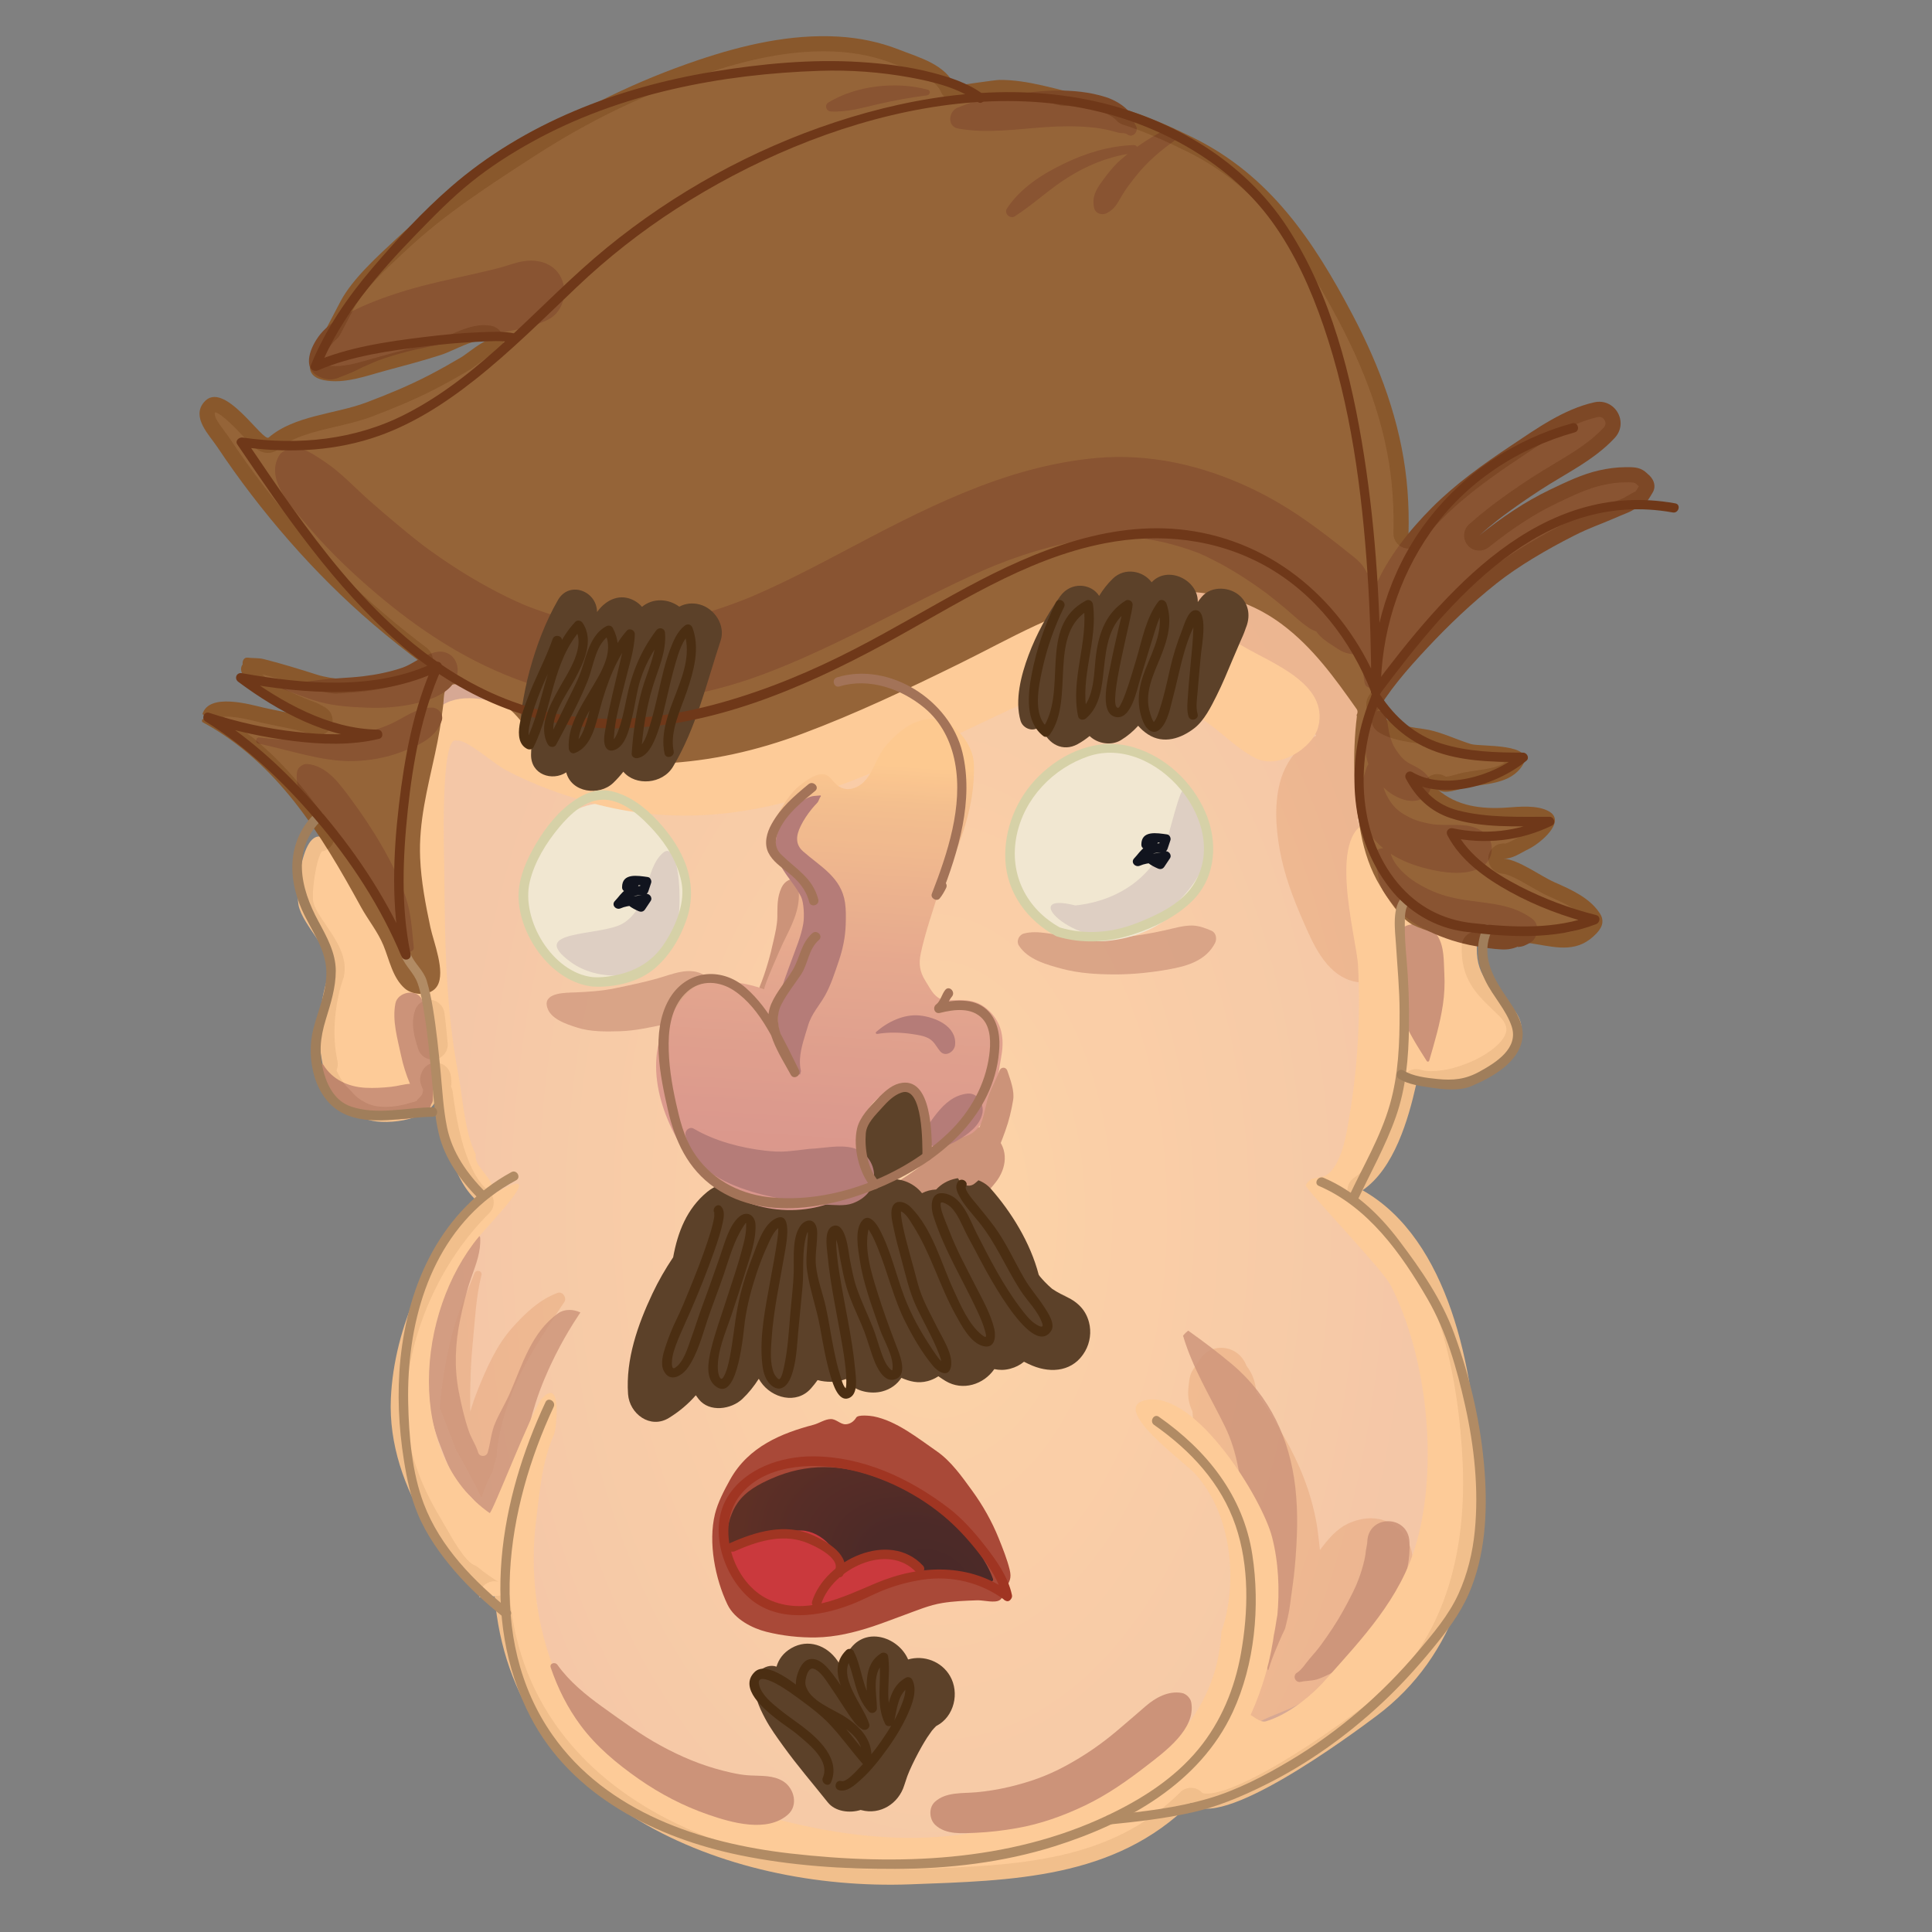<?xml version="1.0" encoding="utf-8"?>
<!-- Generator: Adobe Illustrator 16.0.0, SVG Export Plug-In . SVG Version: 6.00 Build 0)  -->
<!DOCTYPE svg PUBLIC "-//W3C//DTD SVG 1.1//EN" "http://www.w3.org/Graphics/SVG/1.1/DTD/svg11.dtd">
<svg version="1.1" xmlns="http://www.w3.org/2000/svg" xmlns:xlink="http://www.w3.org/1999/xlink" x="0px" y="0px" width="1024px"
	 height="1024px" viewBox="0 0 1024 1024" enable-background="new 0 0 1024 1024" xml:space="preserve">
<rect x="0" y="0" width="1024" height="1024" fill="#808080" stroke="none"/>
<g id="Layer_9">
</g>
<g id="Layer_8">
</g>
<g id="Layer_7">
	<g id="WhisperFace_1_">
		<path fill="#FFFFFF" d="M471.622,990.937c-49.741,0-96.978-12.589-133.005-35.446c-41.095-26.072-64.777-64.182-68.489-110.209
			l-15.948,1.287c-0.175-2.167,0.575-4.333,2.06-5.94c1.48-1.604,3.566-2.524,5.725-2.524c1.504,0,2.491,0.453,2.532,0.473
			c-1.862-0.871-8.788-5.853-10.425-7.237c-0.762-0.77-1.675-1.377-2.685-1.784c-4.828-1.949-11.387-13.521-14.91-19.735
			c-1.043-1.839-2.027-3.577-2.935-5.067c-13.091-21.552-19.277-42.794-18.39-63.141c1.548-35.389,18.47-73.182,44.162-98.631
			c1.604-1.589,2.463-3.782,2.362-6.039c-0.101-2.256-1.149-4.364-2.889-5.806c-13.53-11.208-17.528-42.183-18.843-52.36
			c-0.136-1.052-0.473-2.033-0.967-2.909c0.274-0.974,0.368-2.014,0.248-3.074c-0.091-0.801-0.179-1.596-0.265-2.391
			c-0.401-3.75-3.369-6.711-7.12-7.104c-0.281-0.03-0.563-0.044-0.839-0.044c-3.427,0-6.519,2.199-7.602,5.518
			c-0.05,0.154-0.097,0.311-0.156,0.464c-0.739,1.91-0.719,4.031,0.061,5.926c0.139,0.34,0.255,0.671,0.36,0.995
			c0.168,0.521,0.385,1.013,0.645,1.473c-0.118,0.419-0.203,0.853-0.252,1.297c-0.043,0.396-0.159,1.45-1.729,2.813
			c-0.615,0.535-1.146,1.16-1.571,1.854c-1.01,0.383-2.159,0.71-3.425,0.973c-0.302,0.063-0.601,0.145-0.894,0.24
			c-3.544,1.177-7.967,1.852-12.133,1.852c-2.678,0-5.15-0.282-6.786-0.774c-4.667-1.406-8.438-3.923-11.525-7.692
			c-0.252-0.307-0.526-0.595-0.82-0.861c-2.759-2.495-5.003-5.817-6.802-10.084c0.669-1.523,0.859-3.254,0.481-4.952
			c-3.534-15.875-0.536-33.471,3.105-43.715c0.104-0.296,0.191-0.597,0.262-0.901c2.301-10.097-3.93-19.271-9.427-27.363
			c-3.01-4.431-6.122-9.013-6.755-12.266c-0.956-4.921,1.421-22.483,4.504-26.769c2.359-0.378,4.463-1.801,5.679-3.926
			c1.498-2.618,1.396-5.856-0.263-8.375c-17.721-26.894-36.193-45.879-57.631-59.109c0.508-0.041,1.081-0.064,1.725-0.064
			c5.316,0,11.907,1.608,15.845,2.569c0.737,0.181,1.402,0.342,1.979,0.478c3.056,0.711,6.186,1.335,9.212,1.938
			c6.484,1.293,12.607,2.515,18.18,4.526c0.609,0.22,1.243,0.366,1.889,0.433l0.288,0.03c0.288,0.031,0.574,0.046,0.858,0.046
			c3.445,0,6.55-2.225,7.616-5.569c1.155-3.62-0.396-7.553-3.71-9.411c-0.737-0.412-1.48-0.817-2.225-1.223l-0.92-0.502
			c-0.338-0.185-0.688-0.345-1.05-0.479c-9.595-3.575-16.925-7.007-23.069-10.797c-2.313-1.428-4.445-3.038-6.092-4.484
			c9.072,2.315,18.464,5.244,26.599,7.821c3.469,1.099,7.328,1.898,11.472,2.377c0.305,0.034,0.61,0.053,0.917,0.053
			c0.186,0,0.371-0.006,0.557-0.021c1.068-0.073,2.138-0.145,3.206-0.214c3.799-0.249,7.728-0.506,11.674-0.972
			c8.201-0.968,15.788-2.625,22.551-4.923c3.09-1.05,5.884-2.655,8.585-4.207l0.95-0.545c2.338-1.334,3.849-3.755,4.02-6.442
			c0.17-2.687-1.022-5.279-3.174-6.897c-7.813-5.882-15.552-12.083-23-18.437c-29.94-25.536-58.104-57.542-81.442-92.558
			c-0.834-1.25-1.759-2.483-2.737-3.79c-3.995-5.329-5.98-8.557-4.913-10.135c3.581,0.842,11.726,9.487,14.478,12.409
			c5.563,5.905,8.63,9.16,13.396,9.16c0.003,0,0.005,0,0.008,0c2.086-0.002,4.097-0.748,5.662-2.101
			c7.427-6.42,18.45-9.009,30.123-11.751c6.469-1.521,13.157-3.091,19.284-5.409c9.511-3.597,22.002-8.547,34.304-14.95
			c5.438-2.831,11.1-5.99,17.304-9.66c0.997-0.589,2.152-1.43,4.109-2.864c1.653-1.214,5.324-3.905,7.053-4.813
			c3.327-0.402,6.173-2.885,6.877-6.351c0.88-4.33-1.917-8.554-6.246-9.434c-1.26-0.256-2.59-0.386-3.953-0.386
			c-6.504,0-13.012,2.915-18.753,5.485c-2.424,1.085-4.713,2.109-6.539,2.699c-8.687,2.802-17.748,5.229-26.511,7.573l-2.123,0.569
			c-1.824,0.489-3.694,1.03-5.594,1.582c-6.5,1.885-13.223,3.834-19.25,3.834c-1.596,0-3.103-0.141-4.48-0.416
			c-0.474-0.095-0.831-0.194-1.093-0.281c-0.075-0.498-0.197-0.99-0.363-1.463c-0.445-1.267,0.938-5.657,4.119-9.652
			c0.673-0.845,1.569-1.769,2.666-2.748c0.72-0.643,1.317-1.409,1.764-2.265c0.782-1.498,1.561-2.997,2.337-4.496
			c1.607-3.099,3.215-6.198,4.859-9.279c5.328-9.979,16.666-20.525,25.776-29.001c0.9-0.839,1.785-1.66,2.643-2.463
			c19.914-18.632,43.731-34.04,66.766-48.939l0.819-0.53c28.384-18.363,57.503-32.46,89.021-43.095
			c24.771-8.359,45.087-12.252,63.938-12.252c2.455,0,4.912,0.069,7.302,0.208c10.574,0.608,20.585,2.749,29.753,6.36
			c1.563,0.615,3.185,1.216,4.835,1.827c8.57,3.171,17.434,6.451,20.41,13.263c1.232,2.82,3.976,4.683,7.051,4.79
			c0.095,0.004,0.188,0.006,0.28,0.006c0.667,0,1.322-0.083,1.953-0.242c2.568-0.461,19.08-2.853,21.625-3.028l0.521-0.003
			c7.389,0,14.846,1.468,20.516,2.746c3.406,0.768,6.954,1.641,10.845,2.668c0.607,0.161,1.23,0.249,1.858,0.263
			c7.8,0.179,14.479,1.2,20.418,3.123c2.843,0.921,6.104,2.809,7.686,4.436c0.053,0.062,0.106,0.124,0.162,0.186
			c0.925,1.028,2.1,1.799,3.411,2.237l2.551,0.851c9.081,3.055,18.972,7.261,31.123,13.241c37.3,18.354,59.306,49.353,80.873,90.25
			c15.87,30.094,24.979,57.87,27.843,84.915c0.915,8.647,1.26,17.822,1.021,27.268c-0.087,3.418,2.01,6.515,5.216,7.703
			c0.908,0.337,1.849,0.5,2.779,0.5c2.354,0,4.646-1.042,6.197-2.939c3.52-4.31,7.524-8.727,11.907-13.127
			c12.299-12.354,27.483-23.034,40.714-31.854c1.118-0.745,2.24-1.497,3.367-2.253c12.101-8.116,24.612-16.509,37.982-19.513
			c0.329-0.074,0.646-0.111,0.942-0.111c1.539,0,2.56,1.075,2.998,2.08c0.571,1.305,0.339,2.531-0.688,3.646
			c-7.173,7.763-16.593,13.391-26.563,19.349c-3.843,2.296-7.814,4.67-11.637,7.171c-7.836,5.13-14.246,9.602-20.174,14.072
			c0,0-1.479,1.139-1.787,1.375c-0.124,0.086-0.246,0.177-0.366,0.271c0,0-1.018,0.798-1.427,1.124
			c-1.458,1.166-2.897,2.323-4.317,3.506c-1.726,1.439-3.401,2.905-4.955,4.274c-3.259,2.874-3.629,7.824-0.832,11.149
			c1.58,1.879,3.845,2.852,6.127,2.852c1.759,0,3.525-0.576,5-1.758c12.716-10.192,24.5-17.822,36.026-23.326l0.808-0.386
			c7.724-3.69,15.708-7.505,23.526-9.243c4.497-1,8.273-1.456,12.248-1.479l1.519-0.009c0.591,0,2.162,0,2.938,0.208
			c0.451,0.123,0.808,0.327,1.164,0.675c0.063,0.063,0.127,0.122,0.191,0.182c0.287,0.298,0.602,0.577,0.941,0.834
			c0.084,0.063,0.158,0.129,0.223,0.192c-0.186,0.308-0.366,0.614-0.545,0.919c-0.369,0.629-0.927,1.58-1.162,1.787l-0.62,0.327
			c-1.366,0.729-2.779,1.483-4.228,2.367c-1.546,0.944-3.356,1.665-5.454,2.499c0,0-0.812,0.325-0.866,0.348
			c-0.849,0.362-1.696,0.73-2.541,1.106c-3.134,1.36-5.729,2.396-8.241,3.397c-4.396,1.752-8.547,3.408-14.51,6.43
			c-11.879,6.017-28.863,15.437-42.321,26.143c-12.703,10.106-24.999,21.568-37.59,35.042c-8.729,9.341-17.813,19.542-25.097,30.843
			c-1.262,1.957-1.607,4.365-0.949,6.599c0.388,1.312,0.768,2.714,1.127,4.169c0.257,1.029,0.715,1.998,1.347,2.848
			c0.047,0.109,0.141,0.356,0.262,0.809c0.517,1.938,1.742,3.61,3.435,4.688c6.134,3.904,14.854,5.152,21.22,6.063
			c1.55,0.223,3.015,0.433,3.796,0.604c4.05,0.883,8.057,2.409,12.299,4.023c3.001,1.144,6.104,2.325,9.356,3.323
			c2.016,0.619,4.433,0.777,8.885,1.024c2.438,0.135,7.631,0.424,11.405,1.063c-3.312,2.396-8.437,3.309-15.218,4.275
			c-2.122,0.303-4.315,0.616-6.443,1.022c-1.254,0.24-2.55,0.608-3.922,0.998c-1.892,0.537-4.229,1.201-5.696,1.242
			c-1.356-0.924-2.927-1.381-4.491-1.381c-2.181,0-4.353,0.886-5.932,2.629c-2.967,3.274-2.717,8.333,0.558,11.301
			c8.835,8.004,20.913,12.063,35.897,12.062c2.165,0,4.44-0.083,6.769-0.248l1.479-0.106c2.524-0.187,5.138-0.379,7.705-0.379
			c2.706,0,4.922,0.227,6.618,0.676c-1.922,2.288-5.605,5.338-8.205,6.582c-1.162,0.556-2.291,1.176-3.384,1.774
			c-1.93,1.06-4.571,2.509-5.812,2.509c-0.228-0.019-0.452-0.027-0.676-0.027c-4.119,0-7.641,3.156-7.989,7.332
			c-0.368,4.402,2.876,8.27,7.278,8.639c3.768,0.315,10.026,3.938,15.058,6.849c3.313,1.917,6.44,3.729,9.44,5.057l0.321,0.142
			c7.903,3.499,16.071,7.115,20.146,13.24c-0.132,0.189-0.33,0.446-0.625,0.764c-3.968,4.287-7.564,5.166-11.746,5.166
			c-3.366,0-7.259-0.669-11.379-1.378c-0.827-0.142-1.662-0.286-2.505-0.426c-0.631-0.105-1.26-0.2-1.89-0.294l-1.085-0.165
			c-0.412-0.064-0.827-0.097-1.24-0.097c-1.19,0-2.373,0.266-3.457,0.785c-0.37,0.179-0.771,0.384-1.183,0.597
			c-0.151,0.078-0.331,0.171-0.51,0.262c-0.165-0.01-0.331-0.016-0.497-0.016c-1.079,0-2.176,0.221-3.229,0.688
			c-1.73,0.77-3.017,1.054-4.741,1.054c-0.24,0-0.486-0.006-0.738-0.017c-3.993-0.173-8.228-0.851-12.221-1.53
			c-0.446-0.075-0.896-0.112-1.343-0.112c-1.833,0-3.626,0.63-5.064,1.808c-1.79,1.464-2.859,3.632-2.932,5.944
			c-0.543,17.496,7.757,25.461,16.541,33.895c1.06,1.017,2.153,2.065,3.273,3.172c5.216,5.146,3.861,8.446,3.283,9.855
			c-3.808,9.278-24.34,19.468-39.233,19.468c-2.766,0-4.513-0.382-5.491-0.702c-0.812-0.266-1.65-0.396-2.486-0.396
			c-1.374,0-2.739,0.354-3.958,1.047c-1.96,1.116-3.358,3.008-3.852,5.209c-2.229,9.982-9.017,40.364-25.153,51.375
			c-2.282,1.558-3.601,4.183-3.484,6.942c0.116,2.762,1.648,5.268,4.054,6.628c18.887,10.688,33.488,30.662,43.4,59.37
			c9.551,27.661,12.669,57.552,13.604,77.755c1.842,39.821-5.399,94.36-50.354,128.035c-39.234,29.392-71.882,47.649-85.203,47.649
			c-1.738,0-2.422-0.355-2.485-0.426c-1.467-1.637-3.542-2.597-5.737-2.655c-0.072-0.002-0.146-0.003-0.217-0.003
			c-2.119,0-4.154,0.841-5.657,2.343c-36.967,36.968-86.487,38.771-138.915,40.678l-4.664,0.172
			C478.576,990.871,475.082,990.937,471.622,990.937z M227.612,529.929c-3.384,0-6.44,2.145-7.561,5.396
			c-2.561,7.445-0.349,14.473,1.603,20.672c1.066,3.39,4.213,5.627,7.647,5.627c0.52,0,1.045-0.052,1.571-0.156
			c4.01-0.809,6.772-4.479,6.396-8.553c-0.531-5.736-1.063-11.283-1.728-16.084c-0.508-3.668-3.466-6.508-7.151-6.865
			C228.131,529.939,227.871,529.929,227.612,529.929z"/>
		<g id="WhisperFace" opacity="0.9">
			<g opacity="0.8">
				<path fill="#C6876A" d="M738.466,477.372c-2.35-3.841-4.525-7.785-6.604-11.778c-2.313-4.443-4.505-8.967-6.562-13.534
					c-0.269-0.595-0.521-1.196-0.778-1.796c-0.043-0.109-0.084-0.211-0.12-0.304c-1.013-2.604-1.917-5.247-2.767-7.907
					c-1.505-4.718-2.799-9.551-3.709-14.419c-0.04-0.213-0.084-0.485-0.129-0.773c-0.033-0.447-0.064-0.896-0.095-1.343
					c-0.096-1.48-0.094-2.963-0.03-4.443c0.176-1.152,0.725-6.22,0.707-6.879c0.486-2.375,1.089-4.676,1.353-7.198
					c-0.614,5.87,0.257-0.021,0.522-1.462c1.046-5.667,0.329-12.729-5.73-15.586c-15.892-7.492-30.947,8.36-35.398,22.306
					c-3.907,12.245-3.022,26.181-0.756,38.618c2.283,12.521,6.771,24.556,11.828,36.188c5.493,12.632,12.063,28.719,26.38,32.844
					c5.895,1.697,12.509,0.705,17.785-2.342c7.816-4.514,10.665-11.689,11.722-20.172
					C747.038,489.724,742.188,483.46,738.466,477.372z"/>
				<path fill="#C6876A" d="M742.005,811.102c-7.738-7.637-18.209-7.896-27.567-3.524c-6.092,2.847-10.69,8.398-14.858,13.994
					c-0.305-3.109-0.661-6.223-1.063-9.339c-2.049-15.868-7.514-31.221-14.979-45.314c-3.128-5.906-6.636-11.552-10.093-17.263
					c-2.396-3.96-5.175-7.702-7.654-11.619c-0.188-5.111-1.915-9.977-5.147-14.139c-2.057-5.561-7.155-9.484-13.243-9.522
					c-5.936-0.038-9.993,3.286-12.549,7.997c-0.933,1.154-1.805,2.351-2.571,3.619c-1.95,3.093-2.085,6.532-2.432,10.028
					c-0.411,4.144,0.322,8.386,2.179,12.063c0.271,4.799,0.845,9.67,2.405,14.068c2.468,6.958,5.343,13.829,8.462,20.513
					c0.979,2.099,1.92,4.212,2.852,6.329c0.314,0.744,0.686,1.627,0.826,1.999c0.582,1.527,1.092,3.08,1.597,4.636
					c2.274,7.006,3.406,14.535,4.342,21.84c0.018,0.161,0.037,0.333,0.059,0.521c0.208,1.871,0.35,3.748,0.491,5.624
					c0.282,3.743,0.374,7.497,0.409,11.249c0.07,7.516-0.439,15.026-1.214,22.497c-0.144,1.25-0.283,2.5-0.425,3.749
					c-0.041,0.367-0.074,0.67-0.103,0.926c-0.021,0.148-0.044,0.306-0.069,0.479c-0.541,3.756-1.198,7.494-1.889,11.225
					c-1.392,7.537-3.112,15.012-4.948,22.45c-2.624,10.634,1.798,21.945,11.448,27.438c8.64,4.916,22.792,4.431,29.386-4.057
					c6.259-8.055,12.461-16.15,18.56-24.329c4.572-6.134,9.317-11.754,11.894-18.2c0.145-0.111,0.29-0.221,0.433-0.332
					c1.438-1.287,2.612-2.676,3.863-4.143c2.884-3.379,5.68-6.796,8.42-10.293c6.926-8.841,16.608-17.729,19.231-28.898
					C749.938,825.34,747.974,816.99,742.005,811.102z"/>
				<g>
					<path fill="#C6876A" d="M735.679,389.611c-8.394-61-62.706-97.395-124.922-93.537c-83.468-3.594-160.292,53.942-240.243,70.42
						c-37.785,7.787-74.828,14.667-111.932,0.824c-6.078-2.269-13.066-5.774-19.644-6.444c-16.617-1.689-2.805,23.544,2.326,27.452
						c9.639,7.34,27.468,19.032,39.228,20.995c78.058,11.354,143.203-2.96,214.286-37.67
						c38.747-18.923,86.129-39.996,125.972-34.339c31.28,4.438,61.386,27.271,77.661,53.813c8.019,13.083,0.962,27.955,6.359,39.744
						C717.168,457.946,737.355,401.81,735.679,389.611C733.972,377.205,736.821,397.924,735.679,389.611z"/>
					<path fill="#C6876A" d="M280.585,409.337c-0.03-0.005-0.063-0.01-0.093-0.016c-0.047-0.007-0.093-0.012-0.14-0.019
						C280.437,409.315,280.508,409.325,280.585,409.337z"/>
					<path fill="#C6876A" d="M280.585,409.337C282.546,409.662,283.979,409.834,280.585,409.337L280.585,409.337z"/>
				</g>
				<path fill="#C6876A" d="M371.297,600.362c-0.064,0-0.064,0.101,0,0.101C371.36,600.463,371.36,600.362,371.297,600.362z"/>
				<path fill="#C6876A" d="M295.479,685.267c-9.743,3.69-17.171,10.857-24.029,18.521c-8.311,9.284-13.674,21.58-18.269,33.023
					c-1.508,3.755-2.804,7.579-3.924,11.451c-0.019-0.765-0.043-1.526-0.052-2.292c-0.141-11.639,0.295-23.319,1.419-34.903
					c1.136-11.702,1.679-23.729,4.537-35.155c0.614-2.462-2.862-3.282-3.729-0.998c-4.172,11.005-9.134,21.544-11.99,33.003
					c-3.105,12.467-5.273,25.155-6.238,37.969c-0.01,0.112-0.015,0.227-0.022,0.34c2.557,6.491,5.01,13.023,7.522,19.532
					c0.333,0.86,0.677,1.717,1.018,2.573c4.864,8.285,9.234,16.832,13.48,25.447c1.476-4.73,3.342-9.302,5.703-13.526
					c0.64-2.658,1.367-5.297,2.203-7.907c0.54-10.119,3.226-20.132,6.57-29.651c6.713-19.098,18.425-35.955,29.441-52.669
					C300.594,687.788,298.102,684.272,295.479,685.267z"/>
			</g>
			<g opacity="0.8">
				<path fill="#FCC49A" d="M743.303,836.256C743.285,836.269,743.284,836.27,743.303,836.256L743.303,836.256z"/>
				<path fill="#FCC49A" d="M743.46,836.137c-0.007,0.005-0.014,0.009-0.02,0.014c-0.067,0.052-0.115,0.088-0.139,0.105
					C743.324,836.238,743.371,836.202,743.46,836.137z"/>
				
					<radialGradient id="SVGID_14_" cx="269.109" cy="-3519.785" r="260.779" gradientTransform="matrix(1 -0.006 -0.009 -1.678 194.7 -5261.991)" gradientUnits="userSpaceOnUse">
					<stop  offset="0" style="stop-color:#FDC384"/>
					<stop  offset="1" style="stop-color:#F0B184"/>
				</radialGradient>
				<path fill="url(#SVGID_14_)" d="M761.654,741.024c-0.116-0.508-0.229-1.018-0.345-1.527c-5.26-23.519-10.602-44.39-25.601-63.84
					c-4.744-6.152-10.127-11.604-15.666-17.03c-10.197-9.988-18.054-19.478-16.336-34.518c0.128-1.112,6.953-5.514,8.003-6.607
					c3.506-3.66,6.392-7.915,8.818-12.352c9.205-16.816,12.107-38.62,15.754-57.221c3.39-17.284,4.409-34.691,2.227-52.198
					c-2.061-16.503-5.407-32.838-8.842-49.101c-1.99-9.424-4.701-18.721-6.182-28.248c-1.521-9.795-1.438-19.71-1.195-29.592
					c0.277-11.369-2.63-22.626-7.391-32.901c-3.449-7.446-8.172-14.202-14.178-19.813c-14.103-13.172-33.328-19.478-51.764-23.714
					c-25.657-5.896-50.605-9.247-76.706-4.088c-6.906,1.365-13.854,2.939-20.627,4.871c-26.06,7.427-50.578,19.927-74.077,33.207
					c-13.22,7.471-26.257,15.26-39.439,22.795c-27.657,15.811-61.08,25.208-92.782,27.382c-9.401,0.645-19.854,1.542-29.224,0.352
					c-13.151-1.669-24.859-7.513-37.312-11.614c-10.277-3.386-19.855-5.855-30.758-5.062c-4.73,0.345-10.712,8.91-12.306,12.709
					c-3.348,7.982-2.749,17.448-2.42,25.895c1.961,50.329-3.006,102.313,7.627,151.867c2.782,12.968,2.81,24.045,7.692,36.398
					c0.099,0.379,1.572,5.962,1.669,6.341c1.015,2.666,16.313,27.442,16.212,27.528c-0.221,0.188-0.442,0.376-0.66,0.575
					c-8.793,8.044-17.269,17.391-22.796,27.893c-7.172,13.627-13.691,26.963-16.313,42.42c-2.462,14.524-0.683,28.951,2.009,43.272
					c2.431,12.937,5.581,26.654,13.543,37.503c8.763,11.939,16.972,23.93,25.294,36.185c2.941,4.331,5.939,8.645,9.407,12.576
					c3.259,3.696,7.646,5.456,7.697,10.522c0.011,0.947,0.053,1.896,0.107,2.848c0.456,7.785-1.209,14.365,1.064,22.225
					c5.408,18.7,14.229,36.473,29.083,49.482c11.714,10.26,27.688,17.095,41.827,23.168c15.639,6.718,31.304,13.795,47.501,19.073
					c26.453,8.622,54.411,12.709,82.232,11.798c45.372-1.486,95.862-15.061,127.842-49.125c12.046-0.063,24.427-2.633,35.313-7.848
					c6.395-3.063,11.856-7.644,18.071-11.01c6.415-3.475,13.516-5.388,19.925-8.879c12.318-6.71,24.116-15.129,32.843-26.213
					c8.438-10.72,14.372-23.087,21.265-34.789c8.51-14.449,19.719-28.469,24.164-44.873
					C771.258,778.095,765.994,760.111,761.654,741.024z"/>
			</g>
			<g opacity="0.7">
				<path fill="#C6876A" d="M642.188,493.356c-3.021-1.375-6.974-2.785-10.339-2.806c-4.779-0.03-9.646,1.452-14.27,2.489
					c-8.202,1.843-16.443,3.243-24.834,3.833c-8.663,0.608-17.219-0.012-25.858-0.574c-7.804-0.51-16.47-3.534-24.16-1.521
					c-2.646,0.692-4.231,4.003-2.682,6.411c4.788,7.432,14.739,10.1,22.823,12.273c9.063,2.438,18.685,2.979,28.035,3.002
					c9.53,0.021,19.139-1.012,28.517-2.663c9.693-1.708,19.724-4.597,24.55-13.932C645.081,497.723,644.629,494.468,642.188,493.356
					z"/>
				<path fill="#C6876A" d="M373.404,516.919c-7.855-4.934-17.24-0.434-25.322,1.802c-7.349,2.032-14.744,3.561-22.202,5.104
					c-7.021,1.453-14.145,1.892-21.296,2.188c-4.225,0.177-15.9-0.095-14.781,6.911c1.111,6.96,10.257,9.835,15.99,11.685
					c7.169,2.313,15.479,2.197,22.936,1.955c7.904-0.256,15.944-2.047,23.67-3.639c8.918-1.839,20.042-2.467,25.104-11.044
					C380.631,526.575,378.405,520.06,373.404,516.919z"/>
			</g>
			<path fill="#C6876A" d="M411.021,527.704c0.135-0.232,0.279-0.463,0.419-0.693c0.03-0.063,0.063-0.118,0.092-0.184
				c0.227-0.518,0.464-1.025,0.709-1.527c-0.093,0.272-0.17,0.556-0.257,0.833c0.212-0.33,0.425-0.66,0.648-0.988
				c0.508-0.747,1.103-1.317,1.745-1.741c0.843-1.669,1.807-3.274,2.814-4.885c0.375-0.736,0.774-1.459,1.198-2.166
				c-0.455,0.292-0.889,0.615-1.297,0.973c3.239-4.575,6.853-8.889,9.793-13.796c5.159-8.614,10.376-24.136,3.878-33.146
				c-3.838-5.321-13.125-7.12-16.528,0.043c-2.491,5.246-2.119,10.253-2.243,15.879c-0.088,3.982-1.062,7.966-1.904,11.843
				c-1.873,8.607-4.2,16.856-7.501,25.005C400.65,527.934,408.224,531.409,411.021,527.704z"/>
			<g id="Eyes_6_">
				<g>
					<path fill="#EFE4CC" d="M639.649,443.796c0.013-12.349-6.032-25.724-15.905-33.297c-10.277-7.884-22.429-13.424-35.758-12.224
						c-5.167,0.465-9.976,1.53-14.453,3.166c-1.32,0.325-2.626,0.697-3.905,1.123c-13.59,4.523-22.383,14.847-26.681,27.129
						c-4.181,8.467-6.711,18.445-5.917,27.253c0.229,2.537,0.585,5.437,1.059,8.072c0.057,0.252,0.113,0.504,0.171,0.756
						c-0.88-7.201-0.813-6.697,0.206,1.511c0.584,3.451,1.964,6.809,3.663,9.838c3.554,6.338,9.075,11.095,15.098,14.946
						c8.416,5.384,20.168,7.638,30.023,6.594c13.729-1.454,24.896-6.009,35.589-14.845c10.284-8.5,14.928-21.513,16.431-34.287
						c0.018-0.152,0.021-0.305,0.036-0.458C639.527,447.289,639.647,445.521,639.649,443.796z"/>
					<path fill="#DACABC" d="M640.396,445.735c0.281,5.159-5.836-40.088-14.207-25.792c-1.742,2.979-5.793,18.764-6.786,22.076
						c-7.453,22.93-27.129,35.604-49.435,37.882c-32.994-8.313,3.348,26.11,31.354,14.422
						C616.801,487.863,641.512,465.669,640.396,445.735C640.137,440.974,640.405,445.892,640.396,445.735z"/>
				</g>
				<g>
					<path fill="#EFE4CC" d="M362.791,470.175c-0.215-3.67-0.74-7.697-1.94-11.253c-1.997-5.915-4.912-12.034-9.243-16.729
						c-1.032-1.373-2.088-2.717-3.121-3.94c-4.792-5.679-12.774-10.988-20.256-12.074c-12.75-1.85-22.409,1.086-32.385,9.139
						c-3.586,2.896-6.554,6.533-9.043,10.506c-1.646,2.086-3.052,4.279-4.068,6.455c-1.389,2.972-2.369,5.827-3.018,8.671
						c-4.385,13.169-2.666,29.818,5.06,41.341c5.642,8.413,12.234,13.696,21.741,17.43c9.762,3.831,20.397,0.397,29.424-3.343
						c8.179-3.392,14.04-10.64,19.167-17.456c4.83-6.422,6.56-15.083,7.302-22.891c0.087-0.915,0.236-2.275,0.255-2.638
						C362.786,472.306,362.852,471.219,362.791,470.175z"/>
					<path fill="#DACABC" d="M351.413,452.016c-9.966,8.564-6.918,28.757-21.247,37.409c-11.654,7.037-51.553,3.096-27.577,20.542
						c14.229,10.354,38.22,9.612,50.842-3.695C363.722,495.422,361.592,443.267,351.413,452.016
						C348.121,454.845,356.231,447.872,351.413,452.016z"/>
				</g>
			</g>
			<path opacity="0.9" fill="#C6876A" enable-background="new    " d="M747.044,817.146c-0.743-14.383-21.673-14.553-22.348-0.12
				c-0.048,0.627-0.068,0.989-0.066,1.105c-0.1,0.581-0.198,1.16-0.318,1.737c-0.651,3.314-0.432,3.196-0.724,4.848
				c-0.604,3.408-1.59,6.745-2.683,10.024c-2.097,6.295-5.516,12.672-8.896,18.815c-3.487,6.335-7.645,12.522-11.911,18.357
				c-1.81,2.476-3.88,4.854-5.896,7.161c-2.017,2.309-4.154,5.887-6.754,7.495c-2.555,1.583-0.938,5.502,1.985,4.844
				c3.23-0.729,6.456-0.417,9.644-1.646c3.602-1.389,7.008-3.021,10.232-5.138c7.673-5.034,13.949-11.082,19.527-18.329
				C739.42,852.554,747.96,834.853,747.044,817.146z"/>
			<path opacity="0.8" fill="#C6876A" enable-background="new    " d="M686.549,788.308c-2.967-25.77-13.537-48.25-33.357-65.062
				c-7.472-6.338-15.441-12.304-23.431-17.979c-1.003,0.77-1.921,1.664-2.732,2.665c5.075,17.219,14.273,31.965,22.13,47.953
				c7.118,14.486,8.923,30.577,9.939,46.481c0.461,7.217,0.395,14.686,1.264,21.848c0.869,7.152,4.236,13.979,5.599,21.104
				c1.283,6.727,2.217,13.51,3.29,20.271c0.429,2.702,0.911,5.397,1.284,8.109c0.396,2.882-0.102,7.121,0.911,9.769
				c0.068,0.179,0.142,0.354,0.208,0.535c0.134,0.36,0.184,0.699,0.171,1.019c0.159,0.024,0.312,0.068,0.474,0.085
				c0.069-0.255,0.135-0.511,0.214-0.764c1.09-3.512,2.374-6.938,3.809-10.322c1.466-3.459,2.985-7.146,4.746-10.669
				c1.046-4.167,2.117-8.33,2.659-12.643c0.859-6.828,1.984-13.656,2.585-20.515C687.532,816.239,688.154,802.259,686.549,788.308z"
				/>
			
				<radialGradient id="SVGID_15_" cx="-71.102" cy="-4450.815" r="0.5" gradientTransform="matrix(1 0 0 -1 214.4 -3842.068)" gradientUnits="userSpaceOnUse">
				<stop  offset="0.111" style="stop-color:#FDC384"/>
				<stop  offset="1" style="stop-color:#C6876A"/>
			</radialGradient>
			<path opacity="0.8" fill="url(#SVGID_15_)" enable-background="new    " d="M295.873,696.051
				c-14.225,10.059-18.952,27.104-25.568,42.227c-2.35,5.37-5.427,10.388-7.769,15.763c-2.262,5.188-2.484,10.398-4.02,15.745
				c-0.726,2.528-4.382,2.528-5.106,0.001c-1.126-3.924-3.625-7.398-4.955-11.292c-2.296-6.719-3.962-13.957-5.308-20.934
				c-2.423-12.571-1.906-25.29,0.669-37.796c1.599-7.761,3.439-15.474,6.093-22.948c2.378-6.704,5.03-13.474,4.605-20.729
				c-0.055-0.935-0.979-1.512-1.828-1.063c-10.085,5.324-14.947,18.031-18.807,28.192c-9.912,26.096-10.896,56.509-0.705,82.53
				c2.615,6.678,5.553,15.191,9.915,20.93c2.996,3.94,7.441,6.696,9.839,11.088c3.8,6.958,3.275,16.156,10.713,20.795
				c0.371,0.23,0.929,0.272,1.314-0.004c10.8-7.771,7.846-26.042,9.971-37.217c3.271-17.191,6.766-34.061,13.558-50.271
				c4.868-11.62,10.813-22.841,17.761-33.354c0.455-0.688,0.914-1.388,1.375-2.09C303.905,693.871,299.229,693.677,295.873,696.051z
				"/>
			<g>
				<path fill="#FDC58D" d="M759.831,674.367c0.047,0.156,0.099,0.311,0.14,0.47C759.909,674.605,759.864,674.456,759.831,674.367z"
					/>
				<path fill="#FDC58D" d="M750.635,574.625c20.21,6.614,73.999-17.797,49.551-41.916c-10.426-10.295-18.644-15.853-17.329-33.301
					c0.881-11.687-9.865-7.175-19.331-12.167c-2.052-16.762-19.678-6.513-22.001-12.15c-5.004-12.136-8.566-27.146-12.249-40.07
					c-27.96,1.28-10.2,62.086-9.486,76.688c1.343,27.403-0.084,53.439-4.696,80.777c-1.446,8.57-3.983,25.398-12.35,30.546
					c-3,1.844-8.153-0.02-10.653,5.221c-0.7,1.469,40.51,44.333,44.904,52.829c19.316,37.345,25.697,95.589,13.519,137.503
					c-8.397,28.894-28.619,49.96-48.085,71.884c-7.893,8.891-19.943,18.466-31.594,21.889c-2.963,0.87-7.528-3.537-8.015-3.296
					c6.619-14.652,10.753-29.43,12.774-45.333c-1.181,9.262,1.693-10.271,1.403-7.16c1.294-13.873,0.712-28.454-2.808-42.001
					c-5.261-20.242-39.937-76.717-66.063-72.636c-21.957,3.429,21.13,33.952,25.52,39.45c19.172,21.021,22.807,57.281,13.696,83.672
					c-3.424,66.109-73.257,96.119-128.563,105.92c-58.878,10.435-115.752-6.839-169.999-27.552
					c-52.402-20.01-71.073-86.06-64.701-136.993c1.969-15.761,3.028-31.365,9.563-46.104c1.203-2.714,4.554-31.232-6.469-18.976
					c-5.011,5.572-26.495,61.409-27.65,60.6c-44.8-31.351-39.124-106.169-5.679-146.519c7.415-8.93,38.792-40.518,7.917-22.659
					c-0.271-9.473-10.837-14.063-9.582-20.91c-6.019-12.019-6.745-29.091-9.226-42.159c-6.865-36.175-7.203-71.912-7.486-108.63
					c-0.05-6.385-2.326-72.424,6.586-68.512c4.929-1.12,19.088,11.9,26.187,15.666c14.421,7.646,29.896,13.205,45.626,17.467
					c81.731,22.144,149.097-15.846,220.478-49.174c23.012-10.745,44.317-13.247,69.176-8.308c11.409,2.269,22.285,5.8,32.224,11.956
					c10.368,6.423,18.866,16.168,29.744,21.688c12.016,6.097,30.491-5.178,33.298-16.939c5.359-22.467-24.553-33.318-39.438-42.084
					c-73.354-43.19-130.49-10.85-199.014,22.668c-51.932,25.403-104.064,33.621-160.176,18.536
					c-29.252-7.865-67.654-31.624-77.967,9.563c-9.717,38.809-1.687,86.674,3.031,125.868c-4.788-9.652-15.453-19.404-22.299-28.712
					c-9.668-13.147-16.456-28.486-25.604-41.156c-16.067-22.256-20.762,21.573-19.128,29.973
					c2.244,11.533,18.875,24.733,16.234,36.324c-8.669,24.388-9.134,68.629,20.791,77.645c10.355,3.119,35.276,0.067,36.797-13.74
					c2.954,22.887,8.354,46.464,21.673,57.497c-26.27,26.02-44.858,65.866-46.523,103.965c-1.057,24.158,7.142,47.226,19.544,67.643
					c4.775,7.862,12.68,24.433,21.687,28.068c0.657,0.854,13.892,10.552,13.762,8.954c8.887,110.16,122.141,156.44,220.154,152.813
					c53.888-1.995,108.587-2.832,148.939-43.186c14.49,16.155,84.783-35.934,98.439-46.163
					c42.751-32.024,55.926-83.419,53.55-134.809c-2.212-47.841-14.855-117.574-61.056-143.718
					C738.973,619.408,746.518,593.058,750.635,574.625z M227.618,537.929c0.627,4.53,1.146,9.886,1.687,15.726
					C227.584,548.188,225.908,542.899,227.618,537.929z M230.708,572.12c0.111-0.29,0.207-0.579,0.302-0.868
					c0.087,0.812,0.177,1.623,0.27,2.439C231.112,573.179,230.928,572.655,230.708,572.12z"/>
				<path fill="#FDC58D" d="M211.461,506.641c-0.015-0.002-0.027-0.004-0.041-0.006C210.76,505.039,210.772,505.04,211.461,506.641z
					"/>
				<path fill="#FDC58D" d="M255.797,401.862c-0.064,0-0.064,0.1,0,0.1C255.86,401.962,255.86,401.862,255.797,401.862z"/>
				<path fill="#FDC58D" d="M269.797,625.862c-0.064,0-0.064,0.101,0,0.101C269.86,625.963,269.86,625.862,269.797,625.862z"/>
			</g>
			<g>
				<path fill="#C6876A" d="M765.528,516.093c-0.382-6.809,0.09-13.968-3.53-19.997c-3.839-6.394-14.511-8.67-19.917-3.251
					l-0.001,0.008c0.126,0.253,0.204,0.548,0.208,0.894c0.111,9.402-0.052,18.807-0.523,28.195c0.253,1.71,0.468,3.386,0.573,4.992
					c0.232,3.537,0.513,7.138,0.545,10.727c3.057,8.778,8.533,17.113,13.319,24.697c0.33,0.524,1.125,0.438,1.303-0.172
					c2.864-9.844,5.728-19.48,7.265-29.699C765.565,527.191,765.829,521.44,765.528,516.093z"/>
				<path fill="#C6876A" d="M228.104,557.383c-1.298-9.153-0.852-18.852-4.438-27.448c-2.595-6.219-12.84-4.301-14.075,1.854
					c-1.819,9.057,1.105,18.81,3,27.699c1.072,5.035,2.646,10.108,4.707,14.948c-3.291,0.215-6.655,1.238-9.88,1.587
					c-4.524,0.49-9.15,0.771-13.697,0.526c-9.027-0.481-17.54-4.282-22.317-12.156c-0.696-1.149-2.655-0.43-2.234,0.916
					c3.186,10.18,8.746,18.907,18.923,23.217c10.53,4.459,25.581,6.77,36.359,2.202c2.166-0.918,3.548-3.121,4.078-5.472
					c0.491-0.569,0.82-1.322,0.871-2.235C229.875,574.551,229.295,565.784,228.104,557.383z"/>
			</g>
			<g>
				<path fill="#8A5322" d="M848.094,484.335c-5.365-8.471-15.385-12.831-24.189-16.729c-7.762-3.436-18.71-11.861-27.068-12.561
					c4.627,0.387,9.324-3.105,13.364-5.038c5.841-2.794,20.565-14.757,10.501-20.112c-6.182-3.29-15.358-2.332-22.111-1.855
					c-12.985,0.916-26.686-0.66-36.732-9.763c3.637,3.294,11.597-0.231,15.617-1.001c10.222-1.958,23.349-1.694,29.534-11.689
					c7.391-11.942-22.416-9.693-27.319-11.199c-7.517-2.309-14.587-5.834-22.299-7.517c-6.136-1.338-27.433-2.187-26.266-12.457
					c0.969-8.54,6.114-15.769,7.325-24.158c2.396-16.601,5.561-33.398,7.078-50.1c1.383-15.208,1.571-30.526-0.038-45.725
					c-3.288-31.037-14.238-60.34-28.722-87.805c-20.607-39.078-43.701-73.661-84.417-93.695
					c-10.325-5.081-21.188-9.976-32.105-13.646c-15.72-5.286-31.525-10.333-47.721-13.984c-7.559-1.703-15.215-3.022-22.988-2.938
					c-2.131,0.023-23.445,3.136-23.388,3.27c-5.049-11.549-18.871-15.085-29.643-19.328c-10.3-4.058-21.188-6.27-32.227-6.904
					c-25.211-1.452-50.518,4.439-74.258,12.451c-32.2,10.865-62.267,25.493-90.809,43.958
					c-23.701,15.333-48.031,31.003-68.705,50.346c-10.013,9.368-23.498,21.342-30.011,33.539
					c-3.566,6.681-6.952,13.447-10.553,20.117c-4.075,7.549-11.281,19.074,1.751,21.681c10.85,2.169,22.628-2.348,32.966-5.118
					c9.713-2.604,19.442-5.167,29.018-8.255c7.405-2.388,17.642-9.108,25.196-7.573c-2.43-0.493-11.778,7.262-14.271,8.735
					c-5.562,3.289-11.191,6.466-16.925,9.449c-10.824,5.634-22.036,10.25-33.439,14.563c-16.391,6.2-38.223,6.846-51.81,18.59
					c-3.122,2.699-23.887-31.305-34.378-18.646c-6.659,8.036,2.858,17.29,7.06,23.592c22.889,34.337,51.518,67.435,82.908,94.208
					c8.603,7.336,17.493,14.438,26.587,21.156c-8.211,0.919-15.41,5.637-23.663,7.162c-1.907,0.302-3.835,0.543-5.751,0.755
					c-0.175-0.03,0.449-0.189,0.181-0.21c-9,0.486-18.85,0.394-27.501-2.349c-9.184-2.91-18.65-5.842-27.985-8.188
					c-3.021-0.759-5.614-0.406-8.575-0.792c-2.088-0.272-2.987,1.882-2.687,3.57c-4.326,5.65,9.044,14.606,12.125,16.508
					c7.661,4.726,16.055,8.346,24.477,11.484c1.025,0.562,2.057,1.115,3.075,1.687c-0.104-0.011-0.209-0.021-0.313-0.032
					c-8.966-3.239-19.006-4.57-28.297-6.731c-7.247-1.687-28.94-7.996-32.386,3.447c1.296,0.445,1.248,2.561-0.151,2.871
					c-0.119,0.382-0.139,0.815,0.01,1.272c40.021,21.627,62.983,59.417,84.091,97.966c3.822,6.981,8.905,13.069,11.971,20.474
					c3.153,7.616,4.857,17.306,11.479,22.946c4.215,3.592,13.699,4.207,17.089-1.514c4.464-7.535-2.035-23.324-3.674-31.021
					c-2.585-12.146-4.914-24.401-5.442-36.836c-0.807-18.959,3.908-36.757,7.887-55.105c1.862-8.59,3.336-17.036,4.339-25.773
					c0.592-5.148-0.33-10.571,6.23-11.146c8.125-0.714,21.05,7.68,27.324,12.01c5.811,4.011,9.057,10.324,14.563,14.611
					c18.123,14.104,46.088,16.458,68.192,15.389c25.69-1.242,49.853-6.76,73.839-15.688c28.381-10.563,56.401-23.906,83.563-37.256
					c26.479-13.014,52.503-28.743,81.788-34.532c31.474-6.222,62.449-6.332,89.369,13.96c16.196,12.208,27.713,28.279,39.273,44.676
					c0.705,1,0.563,2.226-0.037,3.189c0.125,0.25,0.182,0.556,0.137,0.919c-2.444,19.792-1.622,42.424,2.183,61.954
					c1.892,9.709,5.015,19.196,10.15,27.693c3.709,6.136,10.676,17.264,17.267,20.581c14.89,7.493,33.688,6.207,49.854,8.063
					c5.002,0.575,9.986,1.286,14.958,2.114c12.376,2.065,23.015,4.778,32.819-5.817
					C849.948,490.643,849.955,487.273,848.094,484.335z"/>
				<g>
					<path fill="#7C411C" d="M812.322,487.15c-12.854-9.764-28.629-7.9-43.718-11.68c-6.642-1.664-12.054-4.048-18.037-7.7
						c-5.095-3.11-11.646-9.076-13.325-14.915c-0.033-0.115-0.072-0.221-0.111-0.329c5.846,3.785,12.564,6.266,19.289,7.921
						c8.762,2.156,20.254,3.835,28.523-0.639c3.525-1.907,5.707-5.911,5.732-9.864c0.035-5.647-3.65-9.146-8.497-11.132
						c-5.861-2.4-14.055-1.24-20.331-1.7c-0.734-0.059-1.468-0.13-2.199-0.212c-0.123-0.019-0.258-0.04-0.414-0.064
						c-1.469-0.228-2.922-0.545-4.37-0.88c-3.563-0.821-5.514-1.61-7.362-2.517c-5.061-2.475-8.053-4.779-10.67-8.695
						c-1.656-2.478-2.809-4.917-3.548-7.406c0.563,0.536,1.135,1.055,1.721,1.543c5.065,4.225,13.514,7.936,19.706,3.875
						c3.439-2.258,4.861-6.551,2.75-10.264c-2.117-3.722-6.483-5.875-10.222-7.752c-3.021-1.518-4.968-3.941-6.872-6.643
						c-2.017-2.861-3.19-5.872-3.994-9.26c-0.781-3.305-0.877-8.333-2.942-11.046c-0.875-1.146-1.991-1.49-3.33-0.892
						c-3.974,1.771-5.88,8.323-6.333,12.276c-0.61,5.328-0.198,10.848,1.506,15.951c-0.33,0.378-0.601,0.827-0.779,1.355
						c-2.808,8.31-4.899,15.828-3.16,24.615c1.435,7.239,6.136,13.797,11.787,18.497c-2.795-0.107-5.723,2.097-4.726,5.563
						c1.151,4.003,1.882,8.182,2.761,12.261c0.876,4.069,4.275,8.246,6.777,11.434c5.161,6.572,11.847,11.186,19.355,14.729
						c7.865,3.711,16.175,6.413,24.736,7.881c4.604,0.787,9.271,1.554,13.938,1.756c3.35,0.145,5.999-0.354,9.07-1.719
						c-1.964,0.872,1.584,0.127,1.654,0.114c1.236-0.229,2.804-1.185,4.006-1.758C815.046,497.784,816.354,490.213,812.322,487.15z"
						/>
					<path fill="#7C411C" d="M278.027,138.37c-4.558,0.593-9.206,2.554-13.679,3.696c-5.063,1.293-10.165,2.449-15.264,3.602
						c-11.262,2.547-22.604,4.888-33.666,8.221c-11.274,3.396-22.524,7.542-32.879,13.186c-4.533,2.471-9.61,6.103-12.867,10.191
						c-4.715,5.918-10.277,17.667-0.623,22.318c3.182,1.533,6.089,2.007,9.515,0.956c0.619-0.254,1.238-0.509,1.857-0.764
						c0.104-0.036,0.4-0.147,0.896-0.336c1.765-0.657,3.5-1.376,5.24-2.095c1.939-0.802,3.791-1.89,5.716-2.766
						c1.158-0.493,3.114-1.338,3.79-1.664c0.653-0.314,1.317-0.607,1.982-0.898c-0.286,0.142,1.938-0.783,2.336-0.933
						c1.193-0.448,2.402-0.858,3.609-1.271c2.482-0.848,5.003-1.586,7.526-2.301c5.261-1.491,10.604-2.692,15.953-3.81
						c10.412-2.172,20.83-4.249,31.279-6.239c10.463-1.991,22.37-3.312,31.95-8.175c6.635-3.368,9.705-11.885,7.89-18.847
						C296.054,140.703,287.133,137.187,278.027,138.37z"/>
					<path fill="#7C411C" d="M491.727,47.556c-16.584-4.573-37.889-2.274-52.662,6.772c-2.207,1.353-1.253,4.596,1.256,4.738
						c8.631,0.49,16.575-1.894,24.887-3.817c8.632-1.998,17.318-3.604,26.117-4.699C492.948,50.349,493.52,48.049,491.727,47.556z"
						/>
					<path fill="#7C411C" d="M230.84,345.665c-6.521,1.45-12.093,6.369-17.582,8.235c-6.713,2.282-13.883,3.723-20.914,4.553
						c-7.641,0.902-15.364,0.987-22.99,1.925c-6.708,0.825-13.259,2.066-20,2.72c-1.039,0.101-1.245,1.437-0.241,1.797
						c6.655,2.388,13.159,5.171,19.971,7.065c8.246,2.295,17.381,2.835,25.899,3.126c8.232,0.282,16.479-0.295,24.527-2.08
						c7.868-1.744,18.705-5.271,22.114-13.261C244.834,352.225,239.572,343.726,230.84,345.665z"/>
					<path fill="#7C411C" d="M228.874,375.025c-8.264,0-14.954,5.664-22.311,8.913c-6.494,2.87-13.78,4.614-20.758,5.79
						c-16.185,2.729-32.188,3.264-48.448,1.156c-1.842-0.239-2.211,2.808-0.43,3.194c8.537,1.854,16.873,4.2,25.37,6.137
						c8.198,1.869,16.789,3.405,25.219,3.166c8.604-0.243,17.007-1.752,25.065-4.766c8.69-3.25,18.451-7.306,21.56-16.687
						C235.261,378.555,232.26,375.025,228.874,375.025z"/>
					<path fill="#7C411C" d="M578.643,67.507c3.165,0.302,6.389,0.85,9.484,1.579c1.544,0.364,3.093,0.792,4.623,1.213
						c1.864,0.514,3.359-0.113,4.966,1.051c2.756,2,5.873-1.826,4.425-4.449c-1.676-3.037-2.085-5.925-4.577-8.616
						c-2.721-2.938-7.43-5.512-11.213-6.738c-8.794-2.847-17.95-3.66-27.147-3.541c-9.791,0.127-19.41,1.689-29.041,3.345
						c-4.152,0.713-8.299,1.469-12.45,2.187c-3.341,0.577-6.617,2.303-9.839,3.386c-5.028,1.69-6.195,10.064-0.039,11.196
						c15.008,2.76,30.941,0.329,46.109-0.729C562.11,66.817,570.485,66.73,578.643,67.507z"/>
					<path fill="#7C411C" d="M618.445,68.271c-5.504,2.83-10.786,6.008-15.796,9.587c-0.298-0.581-0.892-0.997-1.813-0.966
						c-12.976,0.436-25.269,4.23-36.905,9.833c-11.615,5.591-23.054,12.911-30.251,23.789c-1.668,2.521,1.67,5.758,4.171,4.147
						c9.85-6.34,18.333-14.461,28.278-20.698c9.625-6.036,20.34-10.537,31.578-12.363c-1.163,0.93-2.315,1.877-3.443,2.856
						c-3.95,3.433-7.147,7.504-10.202,11.73c-3.277,4.534-5.396,8.362-4.16,13.986c0.663,3.021,4.171,4.122,6.709,2.808
						c4.146-2.148,5.601-5.12,7.879-9.054c2.321-4.007,5.204-7.663,8.106-11.258c5.589-6.921,12.374-12.759,19.606-17.89
						C626.113,72.005,622.812,66.027,618.445,68.271z"/>
					<path fill="#7C411C" d="M215.055,475.585c-3.205-9.645-7.683-18.593-12.753-27.375c-5.012-8.681-10.556-16.954-16.536-24.99
						c-5.897-7.928-12.369-17.237-22.888-18.299c-2.262-0.228-5.095,1.855-5.426,4.142c-1.357,9.357,4.404,17.108,10.051,24.115
						c5.72,7.099,11.53,14.166,17.068,21.404c5.748,7.514,11.005,15.426,16.095,23.395c4.895,7.661,10.782,16.068,13.819,24.642
						c0.859,2.427,5.104,2.324,4.798-0.601C218.337,492.952,217.967,484.35,215.055,475.585z"/>
					<path fill="#7C411C" d="M733.512,312.115c-2.566-3.141-4.704-6.096-8.38-8.188c-0.221-0.125-0.452-0.238-0.681-0.356
						c-0.858-1.822-1.97-3.602-3.604-5.369c-2.1-2.27-4.722-4.06-7.118-6.009c-6.238-5.071-12.658-9.932-19.179-14.633
						c-10.165-7.329-20.924-13.826-32.278-19.14c-25.491-11.927-53.322-18.245-81.525-15.643
						c-48.938,4.518-92.362,27.654-135.088,50.236c-10.144,5.361-20.325,10.651-30.664,15.632c-4.904,2.363-9.856,4.625-14.85,6.8
						c-1.144,0.498-2.292,0.983-3.441,1.468c-0.07,0.029-0.138,0.056-0.218,0.087c-2.913,1.172-5.853,2.278-8.804,3.354
						c-10.443,3.804-21.158,6.845-32.07,8.963c-2.612,0.507-5.242,0.925-7.875,1.31c-0.047,0.007-0.083,0.013-0.127,0.02
						c-0.005,0-0.008,0.001-0.012,0.001c-1.332,0.149-2.667,0.268-4.003,0.384c-5.858,0.512-11.734,0.586-17.61,0.45
						c-2.766-0.064-5.526-0.242-8.284-0.461c-1.396-0.111-2.789-0.261-4.182-0.412c-0.196-0.021-0.362-0.039-0.516-0.055
						c-0.043-0.007-0.079-0.013-0.124-0.02c-6.595-0.971-13.034-2.538-19.418-4.432c-3.113-0.924-6.188-1.974-9.246-3.061
						c-1.527-0.543-3.041-1.125-4.555-1.707c-0.318-0.122-0.581-0.223-0.799-0.305c-0.194-0.083-0.418-0.178-0.688-0.292
						c-6.502-2.747-12.825-5.904-19.027-9.269c-12.02-6.521-23.466-13.957-34.45-22.094c-0.146-0.107-0.275-0.205-0.396-0.294
						c-0.225-0.176-0.592-0.462-1.168-0.905c-1.311-1.011-2.605-2.039-3.9-3.067c-2.59-2.056-5.139-4.164-7.674-6.286
						c-5.482-4.589-10.942-9.199-16.283-13.958c-7.301-6.506-14.456-14.239-22.565-19.706c-4.021-2.71-8.456-5.956-13.22-7.231
						c-3.41-0.914-9.484,0.073-11.556,3.568c-7.688,12.979,7.296,27.936,15.218,37.313c8.826,10.447,18.621,20.166,28.82,29.268
						c21.075,18.809,44.355,35.656,70.243,47.167c24.852,11.05,51.173,17.29,78.482,15.989c23.648-1.127,46.63-7.063,68.592-15.664
						c22.621-8.859,44.238-19.82,65.838-30.885c10.265-5.259,20.563-10.442,30.955-15.443c4.955-2.384,9.951-4.678,14.984-6.893
						c0.944-0.415,4.578-1.938,5.67-2.408c2.248-0.896,4.504-1.771,6.771-2.62c10.559-3.951,21.378-7.189,32.4-9.555
						c2.645-0.567,5.306-1.049,7.971-1.5c1.335-0.227,2.676-0.422,4.017-0.617c0.007-0.001,0.013-0.002,0.021-0.003
						c6.327-0.712,12.662-0.96,19.026-0.783c3.2,0.089,6.395,0.35,9.578,0.668c0.302,0.03,0.549,0.054,0.76,0.074
						c0.015,0.002,0.024,0.004,0.039,0.006c1.529,0.228,3.051,0.509,4.57,0.791c6.461,1.197,12.799,2.993,19.009,5.122
						c1.416,0.486,2.816,1.016,4.216,1.546c0.146,0.055,0.274,0.104,0.396,0.149c0.022,0.01,0.041,0.018,0.064,0.027
						c2.741,1.167,5.413,2.501,8.069,3.848c5.789,2.934,11.362,6.281,16.803,9.813c3.388,2.198,6.687,4.527,9.949,6.902
						c0.371,0.271,0.74,0.549,1.11,0.822c0.136,0.104,0.269,0.207,0.439,0.34c1.616,1.249,3.209,2.525,4.798,3.807
						c3.203,2.581,6.371,5.215,9.428,7.968c2.59,2.333,5.284,4.473,8.171,6.445c1.087,0.612,2.203,1.117,3.343,1.536
						c0.617,0.883,1.315,1.743,2.161,2.578c2.634,2.599,6.368,4.65,9.459,6.764c7.394,5.056,18.441,2.679,24.41-3.369
						C742.067,332.242,740.477,320.639,733.512,312.115z"/>
					<path fill="#7C411C" d="M873.035,250.986c0.561,0.417,0.499,0.345-0.179-0.218c-1.33-1.298-2.891-2.191-4.684-2.679
						c-2.056-0.55-4.449-0.482-6.571-0.471c-4.807,0.028-9.237,0.625-13.938,1.669c-9,2-17.761,6.264-26.046,10.219
						c-13.452,6.424-25.922,14.956-37.583,24.304c1.58-1.394,3.166-2.779,4.786-4.13c1.378-1.148,2.776-2.271,4.177-3.393
						c0.459-0.365,0.922-0.727,1.384-1.089c-0.615,0.491,1.863-1.425,2.032-1.553c6.405-4.831,13.027-9.373,19.738-13.767
						c13.396-8.77,28.72-15.908,39.693-27.784c7.651-8.283,0.104-21.316-10.883-18.848c-16.149,3.629-30.44,13.856-44.031,22.915
						c-14.648,9.765-29.493,20.357-41.947,32.866c-12.105,12.16-23.053,25.908-29.995,41.68c-3.515,7.986-5.913,16.028-7.201,24.658
						c-1.347,9.021,0.019,17.643,1.491,26.564c0.365,2.215,2.591,3.01,4.466,2.536c-1.104,4.752-1.95,9.595-2.552,14.532
						c-0.204,1.674,2.296,2.157,3.037,0.814c7.388-13.394,17.751-25.149,28.159-36.288c11.447-12.25,23.597-23.799,36.725-34.243
						c11.513-9.157,26.816-18.104,40.957-25.267c8.91-4.515,13.359-5.732,22.39-9.655c0.805-0.358,1.611-0.708,2.42-1.053
						c0.186-0.074,0.395-0.157,0.658-0.264c2.326-0.926,4.563-1.813,6.697-3.116c1.463-0.894,2.971-1.68,4.483-2.489
						c2.669-1.431,3.623-3.85,5.12-6.2C878.209,257.524,876.225,253.283,873.035,250.986z"/>
				</g>
			</g>
			<g id="Mouth_4_">
				
					<radialGradient id="SVGID_17_" cx="984.782" cy="-7013.945" r="150.656" gradientTransform="matrix(0.717 0.242 0.118 -0.481 616.911 -2777.876)" gradientUnits="userSpaceOnUse">
					<stop  offset="0" style="stop-color:#341211"/>
					<stop  offset="0.323" style="stop-color:#391311"/>
					<stop  offset="0.811" style="stop-color:#48170E"/>
					<stop  offset="1" style="stop-color:#4E1A0D"/>
				</radialGradient>
				<path fill="url(#SVGID_17_)" d="M531.09,832.684c-0.933-1.899-2.145-3.634-3.056-5.536c-1.559-3.254-2.897-6.654-4.609-9.805
					c-1.759-3.236-3.92-6.148-6.106-8.996c-2.633-3.426-5.268-6.913-8.44-9.676c-3.962-3.449-8.464-5.892-13.031-8.02
					c-2.869-1.336-5.785-2.512-8.675-3.78c-11.122-4.883-22.477-8.763-34.233-10.852c-13.619-2.419-27.113-3.055-40.426,1.794
					c-6.178,2.249-12.081,5.487-17.269,10.021c-0.758,0.679-1.513,1.365-2.267,2.052c0.289-0.264-0.458,0.412-2.251,2.033
					c-0.453,0.53-0.865,1.104-1.236,1.717c-0.521,0.806-1.043,1.611-1.563,2.418c0.93-1.301,0.571-0.726-1.074,1.729
					c-1.357,2.859-2.604,5.661-2.924,8.963c-0.337,3.485,0.307,6.874,0.313,10.341c0.011,3.432-0.804,7.228,0.531,10.455
					c1.171,2.831,3.95,4.579,6.5,5.125c3.654,0.78,7.51-0.041,11.162-0.478c1.895-0.226,3.795-0.432,5.697-0.559
					c7.647-0.508,15.344,0.112,22.941,1.176c-0.126-0.006,1.737,0.292,1.956,0.332c0.97,0.179,1.937,0.388,2.9,0.596
					c1.926,0.416,3.835,0.922,5.735,1.459c3.646,1.032,7.223,2.366,10.728,3.92c0.367,0.186,1.336,0.653,1.611,0.799
					c0.827,0.438,1.642,0.912,2.452,1.39c1.598,0.935,3.187,1.854,4.736,2.889c0.44,0.293,0.876,0.604,1.313,0.916
					c0.267,0.189,2.287-1.045,2.638-1.203c0.912-0.411,1.825-0.815,2.741-1.215c6.963-3.032,14.114-5.618,21.489-6.836
					c6.753-1.113,13.551-0.762,20.268,0.516c3.823,0.728,7.581,1.847,11.383,2.699c3.703,0.829,7.408,1.689,10.953,3.225
					c0.143,0.06,0.557-3.258,0.563-3.53c0.026-1.427-0.206-2.847-0.653-4.17C531.662,833.93,531.392,833.298,531.09,832.684z"/>
				<path fill="#C42328" d="M477.979,826.078c-4.689-0.195-7.675-0.35-12.42-0.682c-5.143-0.36-11.419,1.678-16.374,3.006
					c-1.452,0.391-2.896,0.818-4.332,1.263c-0.104-0.788-0.238-1.568-0.437-2.325c-2.605-9.992-15.019-19.384-25.669-15.067
					c-0.128,0.052-0.247,0.109-0.374,0.161c-1.74-0.578-3.544-0.907-5.312-0.935c-4.451-0.064-9.182,0.496-13.43,1.863
					c-6.739,2.169-11.861,6.954-14.458,13.357c0.916,2.183,1.695,4.498,2.964,6.316c4.12,5.911,9.735,9.664,15.218,14.12
					c2.296,1.866,4.555,3.854,7.17,5.271c7.154,3.877,16.963,4.596,24.763,2.688c7.636-1.866,14.749-5.31,21.921-8.435
					c6.847-2.983,13.924-5.211,21.296-6.456c3.403-0.575,6.829-0.968,10.239-1.492c0.899-0.139,1.713-0.148,2.501-0.101
					C490.795,831.879,485.092,826.377,477.979,826.078z"/>
				<path fill="#A03522" d="M529.407,815.517c-3.666-9.172-8.571-17.729-14.059-25.299c-5.523-7.625-11.312-15.792-18.756-20.961
					c-10.341-7.181-21.521-16.183-33.613-18.551c-1.515-0.297-8.168-1.058-9.168,0.639c-1.282,2.171-3.438,3.528-5.684,3.557
					c-2.722,0.033-4.914-2.785-7.738-2.767c-3.164,0.021-6.164,2.227-9.207,3.03c-16.696,4.417-34.39,11.402-44.232,29.096
					c-2.982,5.358-6.511,12.054-8.014,18.237c-3.677,15.121,0.152,34.269,6.591,47.832c3.823,8.054,13.403,12.721,20.587,14.537
					c8.504,2.152,17.729,3.163,26.434,3.009c10.202-0.181,20.226-2.59,30.015-5.818c5.607-1.853,11.115-4.051,16.682-6.06
					c6.744-2.433,13.22-5.246,20.245-6.382c6.046-0.977,12.077-1.2,18.165-1.411c3.119-0.107,6.228,0.776,9.333,0.631
					c4.85-0.227,4.081-3.083,6.114-6.968c1.941-3.708,3.179-5.265,2.039-9.927C533.78,826.383,531.504,820.759,529.407,815.517z
					 M526.313,836.878c1.039,3.385-11.15,0.309-11.91,0.057c-9.28-3.076-17.375-2.592-26.771-0.452
					c-13.883,3.16-26.974,7.806-40.582,12.198c-5.869,1.896-10.92,5.289-17.151,5.937c-6.239,0.649-13.457-0.82-19.14-3.986
					c-7.935-4.419-17.367-8.711-22.342-17.742c-5.698-10.346-4.027-27.01,2.516-36.327c4.5-6.407,11.34-9.933,17.811-12.806
					c18.846-8.364,37.265-7.786,56.271-0.642c4.938,1.855,9.993,3.736,14.771,6.101c11.102,5.49,21.188,12.026,29.895,21.929
					c6.099,6.937,13.141,16.04,16.484,25.33C526.213,836.606,526.27,836.732,526.313,836.878z"/>
			</g>
			<g>
				<path fill="#C6876A" d="M415.157,944.164c-5.292-3.33-11.51-2.812-17.468-3.14c-2.668-0.146-4.551-0.434-5.594-0.602
					c-3.051-0.494-6.065-1.196-9.059-1.962c-11.635-2.979-22.195-7.452-32.723-13.173c-10.966-5.959-20.86-13.34-30.978-20.564
					c-8.665-6.189-17.753-13.633-23.916-22.38c-1.173-1.665-4.291-0.747-3.539,1.451c3.81,11.137,8.838,21.228,15.854,30.694
					c8.384,11.313,19.368,20.407,30.849,28.417c11.338,7.911,23.726,14.375,36.801,18.887c12.478,4.305,31.191,9.676,42.207,0.013
					C423.28,956.815,420.909,947.784,415.157,944.164z"/>
				<path fill="#C6876A" d="M631.375,902.259c-0.418-2.238-2.653-4.509-4.898-4.932c-7.139-1.346-14.071,2.452-19.32,7.039
					c-4.86,4.248-9.77,8.431-14.683,12.617c-8.269,7.046-17.452,13.476-27.912,19.101c-9.695,5.216-18.651,8.402-29.871,11.061
					c-5.654,1.339-11.397,2.248-17.181,2.789c-7.463,0.698-15.969-0.274-21.895,4.98c-3.503,3.107-3.188,9.227,0.089,12.328
					c5.611,5.313,14.468,4.486,21.689,4.165c7.211-0.319,14.424-1.211,21.531-2.448c12.577-2.189,24.646-6.523,36.143-12.015
					c11.733-5.604,22.333-13.062,32.583-20.994C617.43,928.383,634,916.369,631.375,902.259z"/>
			</g>
			<path fill="#C6876A" d="M527.523,602.127c-8.7-8.586-20.719-5.086-27.283,3.768c3.438-4.635-1.043,1.074-1.974,2.12
				c-1.763,1.979-3.601,3.87-5.517,5.7c-1.996,1.906-4.11,3.688-6.256,5.427c-0.147,0.107-0.331,0.243-0.557,0.41
				c-1.378,1.021-2.792,1.993-4.21,2.958c-4.767,3.244-9.783,6.11-14.906,8.751c-2.821,1.453-5.707,2.776-8.614,4.047
				c-0.146,0.063-0.272,0.119-0.393,0.172c-0.22,0.083-0.523,0.201-0.939,0.364c-1.707,0.671-3.438,1.286-5.168,1.892
				c-5.53,1.933-11.23,3.532-16.927,4.896c-6.871,1.646-9.167,1.947-15.882,2.218c-4.452,0.179-10.844,0.337-14.226-0.141
				c-5.059-0.715-11.457-2.459-16.721-1.021c-2.977,0.813-4.563,3.744-3.927,6.69c1.328,6.156,7.049,10.688,13.617,13.781
				c-0.655,1.011-0.943,2.22-0.648,3.521c-0.355,0.982-0.557,2.009-0.566,3.085c-0.016,2.293,1.022,4.273,1.949,6.31
				c1.134,2.493,2.903,4.643,4.609,6.751c3.73,4.611,9.863,6.956,15.283,8.849c2.17,0.757,4.45,1.307,6.798,1.687
				c0.832,15.25,23.296,18.531,35.627,17.267c7.925-0.813,15.611-2.139,23.199-4.57c10.053-3.222,23.558-7.548,25.724-19.543
				c1.076-5.962,0.027-11.746-2.992-16.256c7.745-4.963,14.437-11.412,14.104-19.731c-0.192-4.81-2.069-9.198-5.285-12.348
				c4.558-3.805,8.696-7.965,12.256-12.486C533.553,619.262,534.832,609.34,527.523,602.127z"/>
			<g>
				<path fill="#4A2C12" d="M370.886,320.405c-4.021-1.078-7.728-0.52-10.859,1.146c-5.606-4.187-13.831-4.83-19.769,0.097
					c-1.043-1.233-2.309-2.307-3.784-3.146c-7.462-4.246-14.919-0.891-19.646,5.377c-0.129,0.171-0.252,0.347-0.38,0.52
					c-0.016-0.275-0.022-0.549-0.043-0.825c-0.739-10.698-14.864-15.679-20.679-5.541c-6.654,11.605-11.384,24.192-14.914,37.068
					c-1.762,6.428-3.066,12.936-4.112,19.515c-1.193,7.498-0.542,13.063,2.534,19.977c0.432,0.968,1.337,1.605,2.367,1.896
					c-0.063,1.15-0.112,2.302-0.128,3.459c-0.146,10.693,11.258,14.276,18.646,9.419c2.752,10.806,17.495,12.649,24.855,5.628
					c1.969-1.878,3.76-3.884,5.414-5.984c6.471,7.764,20.774,6.597,26.289-2.605c12.334-20.584,17.794-44.273,25.266-66.841
					C384.625,331.464,378.761,322.516,370.886,320.405z"/>
				<path fill="#4A2C12" d="M657.521,316.167c-5.306-5.234-15.433-5.904-20.544,0.148c-0.781,0.926-1.479,1.848-2.137,2.772
					c0.356-11.563-15.848-19.694-24.451-10.453c-4.424-6.064-14.174-8.124-20.544-1.965c-2.895,2.799-5.271,5.885-7.273,9.166
					c-4.171-6.639-14.968-7.77-20.679,0.229c-6.875,9.627-12.548,20.038-16.716,31.119c-3.936,10.46-7.454,23.926-4.248,34.862
					c1.229,4.192,7.065,6.401,10.238,2.744c0.191-0.221,0.368-0.451,0.555-0.675c0.271,0.86,0.563,1.719,0.892,2.575
					c2.946,7.661,10.74,12.021,18.521,7.748c2.325-1.277,4.435-2.736,6.384-4.325c4.264,4.106,11.495,5.29,16.604,2.173
					c3.533-2.155,6.525-4.736,9.136-7.608c1.428,1.679,3.136,3.211,5.188,4.546c8.272,5.381,17.575,2.177,24.572-3.251
					c5.243-4.067,8.8-11.283,11.729-17.113c3.228-6.421,5.951-13.092,8.735-19.713c1.271-3.021,2.558-6.032,3.873-9.032
					c0.941-2.146,1.947-4.271,2.681-6.5c0.073-0.218,0.152-0.435,0.229-0.652C662.7,327.194,662.232,320.816,657.521,316.167z"/>
				<path fill="#4A2C12" d="M577.188,700.826c-2.016-7.726-7.524-11.861-14.55-14.647c4.995,1.979,0.574,0.13-0.378-0.348
					c-1.594-0.797-3.105-1.749-4.598-2.721c-0.037-0.032-0.069-0.06-0.11-0.094c-1.34-1.115-2.577-2.351-3.797-3.592
					c-0.893-0.906-1.721-1.872-2.548-2.836c-0.22-0.309-0.445-0.61-0.661-0.923c-4.418-17.074-14.595-33.358-25.439-45.651
					c-5.926-6.716-17.022-7.406-24.44-3.124c-1.692,0.978-3.188,2.191-4.485,3.568c-1.332,0.063-2.648,0.241-3.914,0.571
					c-1.214,0.316-2.419,0.788-3.592,1.389c-4.75-5.968-12.737-8.813-20.268-6.85c-2.745,0.716-5.212,2.038-7.316,3.769
					c-3.216-1.097-6.795-1.309-10.566-0.324c-4.442,1.159-7.725,3.503-9.992,6.549c-3.114-0.781-6.4-0.833-9.379-0.057
					c-0.146,0.038-0.289,0.084-0.435,0.127c-0.305-0.101-0.605-0.204-0.921-0.289c-1.302-0.35-2.671-0.519-4.064-0.521
					c-6.5-6.546-19.076-6.883-25.381,1.108c-4.729-9.177-16.174-11.854-25.475-4.229c-10.929,8.961-15.696,21.478-18.089,34.677
					c-4.117,6.146-7.835,12.577-11.009,19.308c-7.744,16.425-14.208,34.8-12.897,53.23c0.742,10.43,11.746,18.722,21.685,12.595
					c5.346-3.295,10.174-7.305,14.223-11.99c0.505,0.708,1.023,1.412,1.578,2.109c5.687,7.144,17.247,5.372,23.105-0.166
					c3.305-3.124,6.179-6.745,8.683-10.669c0.347,0.549,0.687,1.099,1.056,1.643c5.813,8.567,18.938,12.18,26.654,3.414
					c1.255-1.425,2.407-2.886,3.472-4.378c0.607,0.167,1.229,0.317,1.867,0.436c4.816,0.891,9.256,0.479,13.149-0.997
					c0.466,0.612,0.937,1.226,1.419,1.832c3.896,4.893,12.053,6.24,17.746,4.755c4.643-1.211,7.968-3.801,10.233-7.206
					c4.607,1.969,8.829,3.05,13.899,1.727c1.947-0.508,3.904-1.393,5.71-2.569c1.227,0.868,2.479,1.713,3.799,2.504
					c9.146,5.484,20.273,1.82,25.835-6.298c2.651,0.553,5.345,0.604,8.4-0.193c2.875-0.75,5.303-2.032,7.348-3.72
					c1.443,0.746,2.91,1.452,4.42,2.077c10.311,4.271,21.937,2.979,27.988-7.66C577.78,711.539,578.529,705.974,577.188,700.826z"/>
				<path fill="#4A2C12" d="M503.544,888.337c-4.519-7.824-13.893-11.216-22.229-8.789c-4.771-11.241-21.039-17.383-30.04-6.435
					c-2.378,2.894-4.403,5.915-6.116,9.064c-0.46-0.703-0.917-1.407-1.395-2.102c-5.504-7.996-15.423-11.667-24.337-6.521
					c-4.237,2.446-6.74,5.915-7.855,9.813c-6.136-2.18-13.483,4.32-11.387,10.865c0.724,2.258,0.486,4.475,1.09,6.784
					c0.833,3.193,2.666,6.793,4.212,9.725c2.762,5.239,6.297,10.05,9.747,14.845c7.364,10.232,15.646,19.813,23.491,29.679
					c3.928,4.938,11.557,5.896,17.48,4.043c0.108,0.031,0.215,0.072,0.323,0.102c10.062,2.696,19.729-3.473,22.733-13.125
					c0.481-1.551,0.997-3.086,1.537-4.616c0.062-0.173,0.13-0.344,0.191-0.516c0.171-0.412,0.842-2.114,1.049-2.586
					c1.92-4.371,4.104-8.624,6.442-12.784c0.908-1.614,1.88-3.193,2.864-4.765c0.412-0.658,2.056-2.929,2.651-3.801
					c0.702-0.815,1.429-1.609,2.188-2.373c0.091-0.046,0.186-0.094,0.293-0.15C505.791,909.788,508.649,897.182,503.544,888.337z"/>
			</g>
			<g>
				<path fill="#4B2E12" d="M485.715,618.05c5.109-3.854,10.405-7.472,15.728-11.023c0.019-0.012,0.034-0.022,0.052-0.035
					c0.126-0.729,0.234-1.456,0.321-2.171c0.854-7.046-0.551-15.603-2.586-22.394c-2.221-7.408-8.614-12.78-16.507-12.83
					c-7.569-0.048-15.9,6.004-17.144,13.803c-4.759,4.216-8.986,9.638-11.551,15.326c-3.304,2.74-5.014,6.385-6.71,10.716
					c-1.581,4.038-0.642,9.262,1.604,13.329c0.026,0.125,0.043,0.25,0.071,0.374c0.898,3.811,2.938,6.958,5.617,9.327
					c10.573-3.258,20.714-9.54,30.656-14.208C485.416,618.192,485.564,618.119,485.715,618.05z"/>
				
					<linearGradient id="SVGID_18_" gradientUnits="userSpaceOnUse" x1="219.395" y1="-4489.274" x2="237.773" y2="-4207.066" gradientTransform="matrix(1 0 0 -1 214.4 -3842.068)">
					<stop  offset="0" style="stop-color:#D4897F"/>
					<stop  offset="0.21" style="stop-color:#D88F81"/>
					<stop  offset="0.483" style="stop-color:#E29E82"/>
					<stop  offset="0.791" style="stop-color:#F3B882"/>
					<stop  offset="0.862" style="stop-color:#FDC384"/>
				</linearGradient>
				<path fill="url(#SVGID_18_)" d="M524.551,536.038c-6.974-6.882-13.454-6.033-22.199-5.862
					c-6.475,0.126-8.755-5.321-11.913-10.372c-2.938-4.702-3.584-8.912-2.438-14.344c2.37-11.238,6.476-22.798,9.874-33.797
					c-0.104-0.044-0.163-0.008-0.186,0.103c-0.028-3.448,6.255-13.19,7.574-16.653c1.88-4.935,3.788-9.887,5.421-14.911
					c3.734-11.491,5.959-23.442,5.484-35.565c-0.373-9.531-9.191-20.917-18.362-23.079c-11.508-2.712-22.261,6.231-28.993,14.635
					c-5.611,7.005-7.025,19.109-16.981,21.736c-2.343,0.615-4.822,0.393-7.225-1.138c-4.044-2.575-4.45-7.089-10.04-6.361
					c-3.299,0.429-7.657,3.529-10.271,5.56c-5.979,4.645-9.696,11.582-13.417,18.027c-1.223,2.875-2.382,5.758-3.402,8.684
					c0.089,0.17,0.169,0.342,0.266,0.512c5.657,9.896,15.129,18.032,15.663,30.176c0.414,9.4-4.169,17.786-8.174,25.963
					c-1.273,2.602-11.045,24.663-10.13,24.991c-4.697-1.688-9.607-2.931-14.79-3.593c-1.827-0.232-3.716-0.313-5.619-0.241
					c-3.169-0.563-6.458-0.603-9.808,0.006c-6.85,1.24-11.771,6.201-15.354,12.022c-1.412,1.715-2.776,3.521-3.964,5.402
					l-0.202,0.492c-0.096,0.104-0.235,0.295-0.43,0.583c-0.325,0.467-0.62,0.95-0.905,1.442
					c-14.303,24.751-1.935,57.215,14.467,77.392c17.284,21.266,47.749,29.268,73.204,19.205c8.084-3.196,15.859-9.182,16.738-18.331
					c0.45-4.682-0.445-9.406-0.562-14.085c-0.108-4.373-0.415-11.496,1.574-15.492c2.276-4.572,8.057-9.376,12.543-11.569
					c3.644-1.781,10.943-2.641,13.738,1.487c3.938,5.815,5.396,13.893,4.737,20.79c-0.319,3.345,0.014,12.313,6.138,9.188
					c2.646-1.349,4.403-3.958,7.162-4.783c4.906-1.47,9.055-1.244,13.092-4.977c3.324-3.074,6.074-7.472,7.711-11.687
					c3.519-9.057,4.605-18.916,6.255-28.432C532.317,550.581,531.025,542.43,524.551,536.038z"/>
				<g>
					<path fill="#AD6E69" d="M452.039,608.43c-7.121-1.854-15.699,0.214-23.022,0.492c-1.667,0.158-3.329,0.355-4.987,0.593
						c-0.457,0.061-0.771,0.103-0.977,0.131c-1.919,0.225-3.842,0.414-5.768,0.582c-3.996,0.348-7.821,0.084-11.802-0.362
						c-12.195-1.369-26.41-4.962-37.678-11.6c-2.381-1.402-4.965,0.915-4.459,3.415c3.534,17.461,19.701,25.178,35.288,29.971
						c7.755,2.385,16.097,3.868,24.059,5.458c4.923,0.983,9.923,1.187,14.924,1.369c4.52,0.165,10.049,0.875,14.317-0.699
						c6.479-2.388,11.309-7.308,11.354-14.607C463.332,616.385,458.628,610.146,452.039,608.43z"/>
					<path fill="#AD6E69" d="M512.758,579.64c-7.003,0.767-12.003,5.119-16.281,10.502c-2.703,3.399-9.469,11.745-4.178,15.98
						c4.795,3.84,10.572,0.972,15.218-1.7c5.505-3.166,11.858-7.813,13.183-14.374C521.647,585.345,518.384,579.023,512.758,579.64z
						"/>
					<path fill="#AD6E69" d="M424.021,561.201c0.361-6.031,2.662-12.172,4.297-17.726c1.854-6.294,6.004-10.472,9.101-16.07
						c3.005-5.436,5.089-12.011,7.095-17.879c2.157-6.314,3.531-12.794,3.729-19.479c0.11-3.752,0.197-7.793-0.341-11.516
						c-1.957-13.54-13.028-19.157-22.235-27.27c-4.322-3.81-3.703-8.459-1.323-13.381c1.56-3.227,3.708-6.406,5.962-9.176
						c0.896-1.099,1.839-2.135,2.82-3.155c0.919-0.954,1.045-2.415,1.889-3.426c0.148-0.179,0.073-0.548-0.215-0.519
						c-2.986,0.306-4.222,0.024-7.073,1.444c-2.943,1.465-5.573,3.588-8.063,5.708c-4.889,4.164-7.768,10.907-8.493,17.122
						c-1.479,12.657,8.309,19.356,13.354,29.285c1.485,2.923,1.915,10.333,1.226,14.407c-1.152,6.824-4.004,13.226-6.313,19.702
						c-2.359,6.617-5.179,13.155-6.23,20.134c-1.304,8.636-1.987,17.28,3.095,24.502c1.188,1.688,2.165,3.767,2.5,5.833
						c0.482,2.992,0.586,7.453,3.92,9.347c0.435,0.246,0.894,0.378,1.356,0.418c0.127-0.613,0.287-1.22,0.442-1.826
						C424.015,565.559,423.892,563.388,424.021,561.201z"/>
				</g>
				<path fill="#AD6E69" d="M487.389,538.222c-8.296-0.826-16.997,3.368-23.025,8.764c-0.488,0.438,0.042,1.109,0.587,1.019
					c6.104-1.03,12.858-0.824,18.951,0.132c2.99,0.469,5.771,0.817,8.459,2.31c2.811,1.561,3.911,4.324,5.911,6.717
					c2.861,3.424,7.594,0.267,7.946-3.3C507.213,543.789,495.428,539.021,487.389,538.222z"/>
				<path fill="#C6876A" d="M533.895,567.464c-0.693-2.084-3.4-2.048-4.125-0.016c-1.519,4.258-3.789,8.036-5.369,12.201
					c-1.765,4.648-2.344,9.924-4.036,14.678c-1.536,4.314-3.59,8.431-5.762,12.454c-2.494,4.622-5.695,8.618-7.208,13.7
					c-1.414,4.746,4.633,10.286,9.036,6.934c8.501-6.474,12.815-18.186,16.382-27.989c1.933-5.314,3.25-10.831,4.168-16.404
					C537.795,578.073,535.453,572.15,533.895,567.464z"/>
			</g>
		</g>
		<g id="Lines_4_">
			<g id="Head_4_">
				<g>
					<g>
						<g>
							<path fill="#B18B64" d="M743.767,474.901c-6.334,5.194-4.297,18.721-3.868,25.693c0.736,11.948,1.9,23.626,1.919,35.618
								c0.026,16.662-0.553,33.156-5.168,49.277c-4.965,17.342-14.33,32.902-21.905,49.146c-1.354,2.901,2.955,5.442,4.316,2.522
								c7.058-15.132,15.305-29.618,20.845-45.424c5.304-15.129,6.649-31.098,6.876-47.018c0.176-12.419-0.232-24.552-1.323-36.904
								c-0.519-5.873-0.938-11.761-0.881-17.66c0.033-3.426-0.233-9.292,2.726-11.719
								C749.797,476.391,746.236,472.874,743.767,474.901L743.767,474.901z"/>
						</g>
					</g>
					<g>
						<g>
							<path fill="#B18B64" d="M212.789,506.896c2.102,5.295,6.682,8.877,8.573,14.259c1.762,5.003,2.58,10.461,3.449,15.673
								c2.033,12.208,3.069,24.579,4.248,36.892c0.864,9.03,1.407,18.319,3.507,27.173c3.166,13.351,11.479,24.668,20.962,34.29
								c2.267,2.3,5.801-1.237,3.535-3.535c-9.47-9.61-17.381-20.727-20.131-34.15c-1.948-9.515-2.453-19.396-3.378-29.046
								c-1.095-11.431-2.242-22.87-4.131-34.202c-0.811-4.861-1.825-9.696-3.239-14.423c-1.678-5.602-6.48-8.982-8.574-14.258
								C216.437,502.605,211.599,503.896,212.789,506.896L212.789,506.896z"/>
						</g>
					</g>
					<g>
						<g>
							<path fill="#B18B64" d="M271.035,621.255c-36.951,20.149-54.716,58.72-58.804,99.223
								c-1.804,17.878-0.951,36.023,1.889,53.746c1.546,9.647,3.561,19.346,7.366,28.371c4.707,11.162,11.798,21.131,19.674,30.265
								c7.61,8.828,16.291,16.729,25.366,24.019c2.487,1.999,6.051-1.517,3.535-3.535c-18.772-15.081-36.784-33.402-45.445-56.31
								c-6.28-16.607-7.919-36.059-8.272-53.669c-0.81-40.263,10.499-83.627,43.757-109.171c4.231-3.25,8.778-6.068,13.458-8.622
								C276.39,624.027,273.866,619.709,271.035,621.255L271.035,621.255z"/>
						</g>
					</g>
					<g>
						<g>
							<path fill="#B18B64" d="M699.034,628.57c26.177,11.272,43.632,35.837,57.523,59.782
								c10.021,17.274,15.617,37.021,19.947,56.406c4.874,21.816,7.354,44.438,5.161,66.754c-1.12,11.409-3.867,22.785-8.627,33.232
								c-5.164,11.339-13.477,21.086-21.457,30.524c-19.32,22.852-42.155,42.58-67.872,57.908
								c-13.294,7.923-27.768,15.475-42.636,19.902c-17.295,5.151-35.315,7.154-53.207,8.952c-3.177,0.319-3.208,5.322,0,5
								c14.732-1.479,29.447-3.15,43.916-6.38c13.351-2.979,25.774-8.201,38.009-14.229c22.934-11.298,43.93-26.29,62.604-43.707
								c9.603-8.955,18.482-18.664,26.803-28.813c7.411-9.042,14.509-18.243,19.22-29.013c8.818-20.165,10.052-43.01,8.476-64.688
								c-1.815-24.967-7.593-49.965-16.188-73.458c-6.604-18.058-17.55-33.86-29.06-49.095
								c-10.782-14.27-23.433-26.227-40.089-33.397C698.631,622.992,696.08,627.3,699.034,628.57L699.034,628.57z"/>
						</g>
					</g>
					<g>
						<g>
							<path fill="#B18B64" d="M611.701,755.236c19.306,13.532,35.484,30.764,43.2,53.401c7.319,21.476,6.76,45.561,2.838,67.667
								c-3.287,18.529-10.52,36.182-22.534,50.771c-12.92,15.692-30.437,26.748-48.646,35.323
								c-52.303,24.629-111.071,26.431-167.617,19.984c-47.457-5.409-97.333-21.874-125.982-62.595
								c-36.111-51.324-24.421-120.836,0.497-174.116c1.356-2.901-2.952-5.442-4.316-2.523
								c-24.11,51.553-35.331,114.322-7.912,166.978c21.849,41.959,66.749,64.146,111.345,73.264
								c26.704,5.46,54.569,7.302,81.78,7.204c28.542-0.104,57.337-3.432,84.623-12.031c38.248-12.057,76.891-33.337,94.41-71.149
								c11.7-25.253,14.547-56.005,10.391-83.305c-4.772-31.362-24.137-55.376-49.55-73.189
								C611.577,749.063,609.082,753.401,611.701,755.236L611.701,755.236z"/>
						</g>
					</g>
				</g>
				<g id="Ears_4_">
					<g>
						<g>
							<path fill="#A07E5B" d="M741.385,571.718c4.929,3.085,11.637,3.946,17.259,4.771c6.78,0.995,14.954,1.877,21.448-0.908
								c10.745-4.607,25.133-12.489,26.828-25.401c1.199-9.135-6.11-17.887-10.723-25.008c-6.253-9.656-10.733-20.063-5.755-31.349
								c1.288-2.921-3.019-5.468-4.317-2.522c-4.305,9.755-3.4,19.281,1.258,28.709c4.058,8.21,10.845,15.162,13.795,23.902
								c3.949,11.702-8.358,19.316-17.056,24.102c-7.438,4.092-13.909,4.725-22.279,3.881c-5.634-0.567-13.012-1.412-17.936-4.495
								C741.166,565.684,738.658,570.011,741.385,571.718L741.385,571.718z"/>
						</g>
					</g>
					<g>
						<g>
							<path fill="#A07E5B" d="M229.297,586.912c-14.154,0.094-29.656,4.3-43.4-0.484c-7.886-2.745-12.032-10.068-14.188-17.681
								c-2.85-10.054-2.076-18.411,0.953-28.328c2.605-8.533,5.29-16.821,5.306-25.843c0.017-9.459-4.81-18.145-9.194-26.222
								c-9.656-17.793-14.335-38.404,1.974-54.04c2.331-2.235-1.209-5.766-3.535-3.535c-14.69,14.084-15.04,33.838-7.128,51.564
								c4.727,10.589,12.469,20.198,12.885,32.231c0.373,10.783-4.427,20.86-6.977,31.119c-3.851,15.484,0.557,36.989,16.126,44.535
								c14.243,6.904,32.108,1.78,47.182,1.682C232.52,591.892,232.521,586.892,229.297,586.912L229.297,586.912z"/>
						</g>
					</g>
				</g>
				<g id="Nose_4_">
					<g>
						<g>
							<path fill="#A37358" d="M428.528,415.646c-7.694,6.351-14.61,12.266-19.554,21.079c-2.55,4.548-4.155,10.318-1.706,15.248
								c2.245,4.517,6.565,7.424,10.411,10.473c5.305,4.208,9.52,8.917,11.206,15.633c0.784,3.126,5.605,1.8,4.819-1.329
								c-2.859-11.396-11.761-16.083-19.547-23.719c-4.215-4.134-3.385-8.884-0.867-13.782c4.371-8.501,11.563-14.114,18.771-20.066
								C434.554,417.125,430.994,413.609,428.528,415.646L428.528,415.646z"/>
						</g>
					</g>
					<g>
						<g>
							<path fill="#A37358" d="M430.528,494.646c-6.112,5.418-6.455,12.908-10.391,19.506c-3.607,6.045-8.468,11.338-11.319,17.832
								c-5.552,12.646,4.557,27.024,10.319,37.691c1.541,2.854,5.744,0.341,4.315-2.523c-7.639-15.337-15.012-32.008-28.136-43.546
								c-13.239-11.638-32.087-9.427-40.917,6.426c-9.437,16.94-4.486,40.232-0.452,58.016c3.77,16.608,10.554,31.494,24.93,41.455
								c27.743,19.222,67.469,9.833,95.391-3.776c28.065-13.68,53.949-37.769,55.418-70.906c0.316-7.133-1.339-14.868-6.838-19.808
								c-7.011-6.297-17.603-5.074-25.986-2.975c0.643,1.523,1.283,3.048,1.926,4.569c2.949-2.174,3.516-5.714,5.775-8.426
								c2.05-2.457-1.468-6.016-3.535-3.535c-1.768,2.119-2.604,6.052-4.764,7.646c-2.206,1.625-0.976,5.296,1.926,4.568
								c7.486-1.876,16.828-3.142,22.612,3.161c4.541,4.948,4.324,13.272,3.488,19.445c-2.113,15.616-10.057,29.748-21.271,40.598
								c-24.143,23.354-62.058,38.263-95.714,34.425c-16.403-1.87-31.232-10.138-40.011-24.296
								c-4.882-7.872-7.032-16.756-9.021-25.689c-2.313-10.391-3.969-20.968-3.874-31.636c0.088-9.921,2.203-20.498,9.925-27.346
								c7.293-6.468,17.156-5.552,24.755-0.474c14.546,9.72,22.245,28.847,29.721,43.946c0.111,0.228,0.226,0.453,0.339,0.681
								c1.438-0.841,2.878-1.684,4.315-2.523c-5.338-9.882-15.189-23.227-9.315-34.753c2.829-5.552,6.858-10.562,10.315-15.724
								c4.019-5.996,3.843-13.38,9.609-18.494C436.481,496.037,432.933,492.515,430.528,494.646L430.528,494.646z"/>
						</g>
					</g>
					<g>
						<g>
							<path fill="#A37358" d="M497.139,468.15c-0.78,1.543-1.509,3.143-2.609,4.494c1.394,0.811,2.785,1.622,4.178,2.432
								c9.217-23.74,17.598-50.923,11.365-76.455c-6.722-27.547-38.642-48.065-66.438-39.62c-3.077,0.936-1.766,5.762,1.328,4.821
								c15.633-4.75,32.749,1.232,44.98,11.368c8.937,7.404,14.118,17.763,16.229,29.032c4.35,23.218-3.98,48.131-12.284,69.523
								c-0.893,2.296,2.625,4.342,4.178,2.433c1.394-1.712,2.396-3.534,3.392-5.506C502.905,467.805,498.593,465.272,497.139,468.15
								L497.139,468.15z"/>
						</g>
					</g>
					<g>
						<g>
							<path fill="#A37358" d="M493.913,612.726c-0.024-9.971,0.437-43.033-17.335-38.491c-4.569,1.168-8.438,4.979-11.604,8.245
								c-4.149,4.283-9.263,9.621-10.688,15.563c-2.318,9.687,0.959,24.064,7.758,31.429c2.19,2.374,5.719-1.171,3.534-3.535
								c-5.675-6.146-7.345-17.188-6.689-25.199c0.44-5.41,5.256-9.854,8.653-13.678c2.827-3.185,6.219-6.642,10.363-8.004
								c11.399-3.744,10.991,28.15,11.006,33.67C488.922,615.948,493.922,615.949,493.913,612.726L493.913,612.726z"/>
						</g>
					</g>
				</g>
				<g id="Eyes_5_">
					<g>
						<g>
							<path fill="#D6D1A7" d="M562.059,491.754c-18.078-9.93-27.344-28.454-23.242-48.831c3.968-19.71,19.324-35.758,38.146-42.101
								c35.627-12.006,76.958,36.854,55.031,68.905c-6.658,9.734-19.036,15.472-29.657,19.609
								c-13.178,5.132-27.277,6.259-40.874,2.165c-3.096-0.933-4.408,3.894-1.328,4.82c13.402,4.036,27.039,3.254,40.282-1.008
								c11.42-3.675,23.531-9.645,31.997-18.297c12.194-12.462,13.187-31.089,6.476-46.503c-7.055-16.2-21.069-29.369-38.099-34.435
								c-18.44-5.484-37.159,2.358-50.334,15.43c-11.66,11.569-18.477,28.13-17.581,44.579c0.945,17.409,11.678,31.752,26.66,39.98
								C562.361,497.624,564.885,493.307,562.059,491.754z"/>
						</g>
					</g>
					<g>
						<g>
							<path fill="#D6D1A7" d="M314.297,522.912c10.722,0.583,23.438-2.106,31.91-8.978c8.307-6.738,13.973-16.098,17.514-26.096
								c7.072-19.967-1.547-38.109-15.197-52.837c-6.539-7.055-14.893-13.479-24.426-15.651c-8.419-1.917-15.918,1.846-22.412,6.888
								c-8.225,6.385-14.643,15.402-19.577,24.473c-4.309,7.919-7.717,16.922-7.227,26.059
								C275.979,497.263,292.995,520.701,314.297,522.912c3.206,0.333,3.174-4.671,0-5c-21.516-2.231-38.367-30.537-33.479-50.727
								c2.548-10.515,8.683-20.455,15.543-28.688c5.861-7.032,14.176-14.972,23.973-14.649c10.446,0.342,19.935,9.391,26.448,16.66
								c6.814,7.604,12.204,16.613,14.331,26.645c2.309,10.884-2.771,23.154-8.476,32.146c-7.396,11.66-18.179,16.87-31.664,18.44
								c-2.219,0.259-4.45,0.295-6.678,0.174C311.072,517.737,311.091,522.738,314.297,522.912z"/>
						</g>
					</g>
					<g id="Pupils_4_">
						<g>
							<g>
								<path fill="#11141E" d="M609.941,447.662c0-0.225,0.062-1.312,0.014-1.042c0.091-0.52,0.005,0.066-0.234,0.154
									c2.155-0.799,5.39,0.001,7.557,0.299c-0.582-1.024-1.164-2.05-1.746-3.075c-0.5,1.5-1,3-1.5,4.5
									c0.582-0.582,1.164-1.164,1.746-1.745c-2.935,0.424-6.313,0.613-8.905,2.226c-2.265,1.408-3.854,4.043-5.696,5.917
									c-2.118,2.151,0.545,5.028,3.028,3.926c4.385-1.943,9.81-1.335,14.401-2.748c-0.94-1.224-1.882-2.448-2.822-3.672
									c-1,1.5-2,3-3,4.5c1.142-0.299,2.281-0.598,3.421-0.896c-1.215-0.54-5.678-2.046-5.313-3.969
									c0.406-2.143,2.226-4.197,3.211-6.109c1.474-2.861-2.841-5.392-4.318-2.523c-1.471,2.855-3.618,5.479-3.916,8.773
									c-0.386,4.261,4.662,6.746,7.813,8.146c1.305,0.58,2.601,0.333,3.421-0.896c0.999-1.5,1.999-3,2.998-4.5
									c1.222-1.833-0.788-4.298-2.822-3.672c-5.084,1.563-10.705,1.083-15.597,3.251c1.01,1.309,2.02,2.617,3.029,3.926
									c1.62-1.647,2.982-3.602,4.694-5.148c1.614-1.459,5.677-1.416,7.702-1.708c0.862-0.125,1.493-0.988,1.746-1.746
									c0.499-1.5,0.999-3,1.498-4.5c0.39-1.168-0.441-2.896-1.746-3.074c-5.432-0.748-13.651-2.293-13.663,5.409
									C604.938,450.887,609.938,450.887,609.941,447.662L609.941,447.662z"/>
							</g>
						</g>
						<g>
							<g>
								<path fill="#11141E" d="M334.712,470.262c0-0.226,0.061-1.313,0.014-1.042c0.09-0.521,0.004,0.065-0.235,0.153
									c2.155-0.799,5.391,0.001,7.558,0.3c-0.582-1.025-1.164-2.051-1.746-3.075c-0.5,1.5-1,3-1.5,4.5
									c0.582-0.582,1.164-1.164,1.746-1.746c-2.936,0.424-6.314,0.614-8.905,2.226c-2.265,1.408-3.854,4.043-5.697,5.917
									c-2.118,2.151,0.545,5.028,3.029,3.927c4.384-1.944,9.809-1.335,14.401-2.748c-0.94-1.225-1.883-2.448-2.822-3.673
									c-1,1.5-2,3-3,4.5c1.141-0.299,2.281-0.598,3.421-0.896c-1.215-0.54-5.678-2.046-5.313-3.968
									c0.406-2.144,2.227-4.198,3.212-6.11c1.474-2.861-2.842-5.391-4.318-2.522c-1.471,2.854-3.618,5.478-3.916,8.772
									c-0.386,4.261,4.662,6.746,7.813,8.146c1.306,0.58,2.602,0.333,3.422-0.897c0.998-1.5,1.998-3,2.997-4.5
									c1.223-1.833-0.788-4.298-2.821-3.672c-5.084,1.563-10.705,1.083-15.598,3.251c1.011,1.309,2.021,2.618,3.029,3.926
									c1.621-1.646,2.983-3.601,4.695-5.147c1.613-1.459,5.677-1.416,7.702-1.708c0.861-0.125,1.492-0.989,1.745-1.746
									c0.5-1.5,1-3,1.498-4.5c0.391-1.168-0.44-2.896-1.746-3.075c-5.432-0.748-13.65-2.293-13.662,5.41
									C329.707,473.486,334.707,473.485,334.712,470.262L334.712,470.262z"/>
							</g>
						</g>
					</g>
				</g>
				<g id="Mouth_5_">
					<g>
						<g>
							<path fill="#A03522" d="M536.344,845.369c-2.086-9.813-8.331-18.436-14.391-26.194c-5.65-7.239-12.071-14.485-19.416-20.065
								c-20.654-15.696-45.337-27.135-71.681-27.218c-16.864-0.054-35.726,6.369-45.053,21.213
								c-10.554,16.795-2.73,41.564,11.311,53.882c15.095,13.241,37.143,9.971,54.348,3.307c5.527-2.143,10.728-4.996,16.218-7.229
								c6.729-2.735,13.773-4.637,20.947-5.747c15.712-2.43,31.332,1.372,44.045,10.877c2.585,1.934,5.072-2.411,2.522-4.317
								c-20.953-15.666-47.63-14.632-70.888-4.795c-17.764,7.515-37.685,17.642-57.004,8.646
								c-18.763-8.735-28.303-38.122-15.188-54.997c12.695-16.339,37.123-17.567,55.71-14.171
								c19.701,3.6,39.871,13.84,54.833,27.135c6.291,5.59,11.954,12.018,17.058,18.693c5.047,6.604,10.056,14.067,11.809,22.313
								C532.192,849.853,537.013,848.516,536.344,845.369L536.344,845.369z"/>
						</g>
					</g>
					<g>
						<g>
							<g>
								<path fill="#A03522" d="M435.28,850.077c5.859-18.431,35.313-32.908,50.377-16.721c2.2,2.365,5.729-1.179,3.535-3.535
									c-17.749-19.075-51.772-2.967-58.733,18.927C429.479,851.829,434.308,853.139,435.28,850.077L435.28,850.077z"/>
							</g>
						</g>
						<g>
							<g>
								<path fill="#A03522" d="M446.936,834.675c4.5-10.251-8.599-17.604-16.263-21.06c-14.364-6.477-30.128-1.854-43.757,4.258
									c-2.938,1.318-0.393,5.626,2.523,4.318c11.352-5.092,24.572-9.296,36.856-4.996c4.627,1.619,19.261,8.259,16.319,14.955
									C441.334,835.073,445.642,837.62,446.936,834.675L446.936,834.675z"/>
							</g>
						</g>
					</g>
				</g>
			</g>
			<g id="Hair_4_">
				<g>
					<g>
						<path fill="#6F3819" d="M731.456,367.674c37.014-49.432,85.873-108.535,155.146-96.057c3.151,0.568,4.498-4.25,1.328-4.821
							c-71.939-12.96-122.207,46.824-160.793,98.354C725.203,367.734,729.549,370.223,731.456,367.674L731.456,367.674z"/>
					</g>
				</g>
				<g>
					<g>
						<path fill="#6F3819" d="M731.798,366.412c0.134-30.193,9.086-59.661,26.468-84.415c18.315-26.084,45.825-44.323,76.361-52.841
							c3.102-0.865,1.782-5.689-1.328-4.821c-31.195,8.702-58.416,26.996-77.793,52.986c-19.04,25.539-28.567,57.399-28.708,89.091
							C726.782,369.638,731.782,369.637,731.798,366.412L731.798,366.412z"/>
					</g>
				</g>
				<g>
					<g>
						<path fill="#6F3819" d="M731.798,366.412c-0.021-41.781-2.355-83.648-8.825-124.957
							c-6.536-41.733-17.319-84.952-40.541-120.792c-22.917-35.368-61.639-58.037-102.264-67.026
							c-45.516-10.073-93.537-3.317-137.346,11.078c-43.955,14.444-85.473,37.34-121.269,66.629
							c-35.734,29.238-64.942,66.925-106.75,88.234c-26.78,13.651-56.684,16.588-86.178,12.34c-1.938-0.278-4.202,1.635-2.822,3.672
							c25.296,37.373,51.396,75.376,85.574,105.299c32.314,28.292,71.71,45.392,115.01,45.167
							c50.187-0.262,98.705-21.111,142.105-44.597c37.666-20.382,74.378-45.219,117.104-53.514
							c29.035-5.636,58.896-2.513,84.956,11.922c26.314,14.576,45.484,39.479,56.331,67.209c1.161,2.968,5.998,1.678,4.821-1.329
							c-16.842-43.059-52.273-76.397-98.666-84.128c-42.229-7.036-83.807,9.869-120.214,29.45
							c-19.878,10.69-39.249,22.292-59.302,32.663c-22.815,11.8-46.51,21.746-71.264,28.689
							c-24.444,6.857-49.732,10.317-75.083,7.714c-21.581-2.216-42.341-9.494-61.099-20.271
							c-50.182-28.832-84.267-79.972-115.961-126.798c-0.94,1.224-1.883,2.448-2.822,3.672c23.303,3.355,46.822,2.786,69.394-4.338
							c20.265-6.396,38.319-17.925,54.883-31.005c19.185-15.148,36.536-32.527,54.24-49.334
							c16.273-15.449,33.805-29.238,52.665-41.406c76.353-49.262,184.957-81.41,269.502-33.537
							c17.992,10.188,34.06,23.559,46.209,40.339c12.072,16.673,20.582,35.748,27.244,55.137
							c14.544,42.327,20.454,87.493,23.413,131.977c1.369,20.583,1.938,41.215,1.949,61.841
							C726.8,369.637,731.8,369.638,731.798,366.412L731.798,366.412z"/>
					</g>
				</g>
				<g>
					<g>
						<path fill="#6F3819" d="M520.774,49.725c-7.878-5.769-17.541-8.863-26.894-11.275c-12.327-3.179-25.102-4.742-37.784-5.562
							c-25.936-1.677-52.59,0.901-78.188,5.1C327.63,46.233,277.88,65.255,239.085,98.956
							c-15.049,13.072-28.971,28.183-41.887,43.335c-13.187,15.472-24.72,32.357-32.414,51.243
							c-0.938,2.301,1.951,3.573,3.672,2.823c17.838-7.778,38.349-10.51,57.504-12.862c9.238-1.135,18.524-1.961,27.826-2.376
							c5.733-0.256,12.104-0.823,17.754,0.489c3.138,0.729,4.47-4.092,1.33-4.821c-5.822-1.352-12.18-0.923-18.094-0.708
							c-10.06,0.366-20.101,1.346-30.088,2.573c-19.695,2.418-40.434,5.398-58.757,13.389c1.225,0.941,2.448,1.882,3.672,2.823
							c11.161-27.388,30.912-50.059,51.293-71.025c9.232-9.497,18.437-18.915,28.765-27.237
							c10.198-8.221,21.29-15.323,32.756-21.635c46.299-25.481,99.813-35.708,152.191-37.434
							c15.986-0.527,32.108,0.654,47.839,3.531c12.276,2.246,25.57,5.485,35.803,12.978
							C520.857,55.95,523.349,51.608,520.774,49.725L520.774,49.725z"/>
					</g>
				</g>
				<g>
					<g>
						<path fill="#6F3819" d="M200.197,386.719c-25.841-0.329-51.151-14.597-71.39-29.662c-0.643,1.522-1.284,3.046-1.926,4.568
							c34.685,6.17,73.52,9.522,106.213-6.267c-1.141-1.14-2.28-2.28-3.42-3.42c-10.452,23.377-15.219,49.245-18.203,74.533
							c-3.12,26.439-4.167,54.213,1.316,80.422c1.606-0.443,3.215-0.886,4.821-1.329c-11.178-26.849-27.204-51.351-45.853-73.59
							c-17.295-20.625-37.373-39.67-60.308-53.917c-0.644,1.522-1.284,3.046-1.927,4.568c14.953,4.921,30.386,8.19,46,10.121
							c14.938,1.848,30.599,2.408,45.338-1.121c3.136-0.75,1.806-5.571-1.33-4.82c-13.824,3.31-28.396,2.651-42.421,1.126
							c-15.683-1.706-31.279-5.198-46.259-10.127c-2.771-0.912-4.271,3.111-1.926,4.568c22.156,13.764,41.297,32.106,58.203,51.847
							c18.602,21.719,34.646,46.224,45.658,72.672c1.215,2.917,5.498,1.904,4.821-1.329c-5.194-24.829-4.124-51.038-1.473-76.11
							c2.674-25.286,7.414-51.643,17.854-74.993c1.03-2.303-1.063-4.559-3.42-3.42c-31.342,15.135-69.139,11.672-102.36,5.764
							c-2.871-0.512-4.215,2.864-1.926,4.568c20.951,15.599,47.18,30.004,73.912,30.344
							C203.424,391.76,203.42,386.76,200.197,386.719L200.197,386.719z"/>
					</g>
				</g>
				<g>
					<g>
						<path fill="#6F3819" d="M727.139,368.15c-14.019,32.897-13.088,73.654,9.502,102.622
							c9.624,12.341,23.889,20.955,39.462,22.984c22.896,2.983,47.903,4.541,69.858-3.935c2.164-0.835,2.59-4.165,0-4.82
							c-14.068-3.567-27.761-8.674-40.656-15.34c-13.207-6.827-26.826-15.979-33.851-29.512c-0.939,1.225-1.882,2.448-2.821,3.672
							c18.43,3.892,36.938,1.996,53.926-6.252c2.308-1.12,1.109-4.657-1.262-4.659c-16.056-0.01-33.018,0.677-48.691-3.407
							c-10.813-2.817-17.99-9.652-23.15-19.354c-1.14,1.14-2.278,2.28-3.42,3.42c18.856,11.158,47.265,2.727,63.029-10.391
							c1.739-1.447,0.267-4.265-1.768-4.269c-14.573-0.023-29.4-0.427-43.409-4.843c-13.869-4.373-24.569-13.898-32.434-25.918
							c-1.757-2.688-6.088-0.184-4.315,2.522c8.002,12.234,18.411,21.659,32.094,27.042c15.064,5.928,32.11,6.171,48.064,6.196
							c-0.59-1.422-1.18-2.845-1.769-4.268c-14.021,11.666-40.198,19.534-56.971,9.608c-2.228-1.316-4.572,1.254-3.42,3.42
							c5.322,10.009,12.745,17.269,23.604,20.902c16.438,5.5,35.508,4.325,52.553,4.336c-0.42-1.553-0.841-3.105-1.262-4.658
							c-15.721,7.633-33.031,9.346-50.074,5.748c-2.177-0.46-3.86,1.671-2.821,3.672c7.013,13.513,20.146,22.78,33.157,29.977
							c13.847,7.658,29.019,13.288,44.336,17.172c0-1.606,0-3.214,0-4.821c-20.289,7.832-42.836,6.607-64.063,4.29
							c-15.969-1.743-29.34-8.79-39.662-21.146c-22.115-26.475-22.447-66.973-9.453-97.471
							C732.703,367.743,728.397,365.192,727.139,368.15z"/>
					</g>
				</g>
			</g>
			<g id="Facial_Hair_4_">
				<g>
					<g>
						<path fill="#4B2E12" d="M440.454,944.675c5.311-12.331-6.676-23.226-15.663-30.009c-3.916-2.956-7.984-5.679-11.796-8.78
							c-4.084-3.325-9.353-7.556-10.667-12.906c-1.486-6.061,7.346-1.506,9.153-0.531c4.997,2.69,9.596,6.146,14.146,9.515
							c4.839,3.584,9.424,7.078,13.63,11.448c6.57,6.827,11.984,14.688,18.271,21.771c1.148,1.295,3.925,0.756,4.179-1.104
							c1.473-10.783-4.774-18.05-13.254-23.766c-6.564-4.426-19.646-8.706-21.531-17.405c-0.472-2.172,1.104-9.406,4.231-8.47
							c3.824,1.146,7.066,6.862,9.172,9.868c3.195,4.563,6.088,9.329,9.229,13.929c2.019,2.957,4.269,6.542,7.48,8.337
							c1.868,1.045,4.318-0.669,3.672-2.823c-2.93-9.762-18.185-26.089-8.643-35.566c-1.309-0.168-2.617-0.337-3.926-0.506
							c5.049,9.73,4.578,21.102,12.391,29.506c1.493,1.605,4.295,0.366,4.269-1.769c-0.1-7.794-3.157-19.884,4.762-24.842
							c-1.225-0.498-2.448-0.996-3.672-1.493c1.803,11.477-2.172,23.779,3.252,34.598c0.989,1.974,4.034,1.402,4.567-0.598
							c1.849-6.912,1.883-15.573,8.853-19.507c-1.141-0.299-2.28-0.598-3.42-0.896c1.893,3.598-0.525,8.979-1.884,12.356
							c-2.542,6.322-6.327,12.227-10.188,17.809c-3.644,5.271-7.707,10.275-12.203,14.844c-1.541,1.564-6.389,7.058-8.903,6.317
							c-3.102-0.909-4.416,3.915-1.328,4.822c4.211,1.236,8.551-2.809,11.392-5.335c5.642-5.017,10.376-11.135,14.749-17.255
							c4.605-6.446,8.673-13.331,11.632-20.691c1.886-4.688,3.559-10.628,1.05-15.392c-0.641-1.219-2.273-1.543-3.42-0.896
							c-8.444,4.765-8.894,14.051-11.147,22.492c1.521-0.197,3.046-0.396,4.567-0.597c-4.99-9.957-1.063-22.692-2.748-33.403
							c-0.25-1.592-2.41-2.281-3.672-1.492c-10.133,6.343-7.367,19.043-7.238,29.157c1.424-0.589,2.847-1.179,4.269-1.768
							c-7.269-7.819-6.854-19.331-11.609-28.494c-0.75-1.446-2.825-1.599-3.926-0.506c-12.264,12.18,3.678,28.177,7.357,40.433
							c1.224-0.94,2.446-1.883,3.672-2.822c-3.563-1.991-5.979-6.925-8.134-10.207c-3.354-5.106-6.602-10.272-10.353-15.104
							c-2.441-3.144-5.871-7.271-10.159-7.644c-4.475-0.39-6.742,3.833-8.026,7.445c-8.362,23.509,37.135,23.037,34,46
							c1.393-0.366,2.784-0.734,4.178-1.103c-6.67-7.517-12.478-15.751-19.453-22.999c-4.312-4.48-9.283-7.91-14.247-11.585
							c-4.95-3.665-20.808-17.521-27.468-10.787c-8.428,8.519,5.169,19.656,11.261,24.514c3.985,3.18,8.404,5.852,12.271,9.163
							c5.858,5.021,16.527,13.33,12.71,22.2C434.877,945.078,439.184,947.629,440.454,944.675L440.454,944.675z"/>
					</g>
				</g>
				<g>
					<g>
						<path fill="#4B2E12" d="M378.861,643.181c-0.584-0.72-0.211,0.364-0.259,1.155c-0.072,1.172-0.356,2.336-0.608,3.479
							c-0.805,3.647-1.974,7.222-3.148,10.764c-2.771,8.343-6.002,16.535-9.325,24.669c-2.228,5.449-4.441,10.954-7.05,16.236
							c-2.284,4.628-4.194,9.622-5.828,14.512c-1.22,3.649-2.703,8.813-0.864,12.521c3.306,6.667,9.771,2.694,12.823-1.661
							c5.174-7.387,7.622-17.077,10.46-25.518c2.706-8.048,5.858-15.925,8.582-23.969c2.887-8.521,5.411-17.874,10.413-25.452
							c1.673-2.533,1.415-2.17,1.395,0.613c-0.03,4.214-1.31,8.508-2.378,12.549c-2.341,8.855-5.438,17.487-8.205,26.213
							c-2.759,8.709-5.99,17.32-8.087,26.223c-1.466,6.227-3.229,15.722,3.264,19.761c11.342,7.054,14.086-30.354,14.754-35.049
							c1.221-8.578,3.405-16.916,6.127-25.138c1.662-5.021,3.565-9.971,5.786-14.771c1.462-3.162,3.247-7.6,6.165-9.738
							c0.718-0.524-0.202-0.33,0.423-0.087c0.638,0.248-0.811-0.572-0.98-0.994c0.191,0.473,0.16,0.712,0.181,1.382
							c0.063,2.226-0.266,4.487-0.572,6.686c-0.963,6.887-2.321,13.72-3.543,20.563c-2.577,14.441-5.961,29.906-4.387,44.64
							c0.479,4.492,1.641,9.215,5.477,11.994c4.465,3.235,7.98-0.596,9.61-4.604c3.001-7.39,3.261-16.318,3.975-24.162
							c0.719-7.889,1.494-15.767,2.26-23.646c0.896-9.219-0.498-18.948,2.154-27.936c0.215-0.728,0.535-1.492,1.01-2.094
							c0.571-0.724-0.794-1.478-0.495-0.161c0.446,1.962,0.076,4.324-0.038,6.309c-0.286,4.953-0.895,9.832-0.207,14.779
							c1.438,10.362,5.142,20.269,6.972,30.586c1.568,8.847,3.115,17.763,5.758,26.362c1.02,3.32,3.851,12.729,9.175,10.927
							c5.485-1.856,3.996-10.894,3.604-15.17c-1.563-17.057-5.622-33.938-8.313-50.846c-0.705-4.438-1.303-8.892-1.617-13.374
							c-0.12-1.707-0.146-3.417-0.071-5.126c0.026-0.629,0.117-1.229,0.251-1.842c0.317-1.469-1.896-0.871-1.435-0.141
							c2.084,3.297,2.437,8.375,3.17,12.113c1.039,5.288,1.957,10.59,3.511,15.758c2.027,6.752,5.135,13.194,7.91,19.658
							c2.107,4.906,3.572,9.886,5.236,14.938c1.584,4.809,5.857,17.049,13.225,13.711c6.243-2.828,1.318-13.907-0.298-18.121
							c-3.555-9.265-6.923-18.563-9.866-28.052c-3.184-10.256-7.107-22.648-4.546-33.444c0.462-1.946-0.199-0.157-0.938-0.604
							c0.588,0.355,1.07,1.344,1.425,1.897c1.775,2.78,3.071,5.909,4.319,8.95c5.359,13.062,8.351,26.839,14.753,39.473
							c4.086,8.063,8.767,16.099,14.55,23.072c2.437,2.938,8.173,6.719,9.482,0.504c1.347-6.389-4.299-14.926-6.971-20.31
							c-3.954-7.97-8.521-15.728-10.729-24.396c-2.533-9.941-5.623-19.741-7.757-29.783c-0.41-1.928-0.756-3.869-0.95-5.831
							c-0.068-0.69-0.078-1.383-0.074-2.076c0.011-1.635,0.439-0.067-0.779-0.251c3.063,0.459,5.628,5.3,7.091,7.577
							c9.487,14.793,14.104,32.081,22.61,47.386c3.109,5.593,7.952,15.175,14.909,16.733c5.991,1.343,6.602-5.123,5.635-9.199
							c-1.967-8.3-6.65-16.254-10.467-23.796c-4.586-9.063-9.531-18.057-13.153-27.563c-1.237-3.249-2.68-6.416-3.808-9.708
							c-0.572-1.669-1.025-3.377-1.028-5.148c-0.005-2.33,4.798,1.045,5.365,1.605c3.564,3.518,5.676,8.85,7.84,13.276
							c1.615,3.308,3.443,6.468,5.154,9.718c3.362,6.385,29.495,58.378,40.174,42.791c2.57-3.75-1.789-9.954-3.713-12.938
							c-3.258-5.049-7.285-9.5-10.312-14.7c-5.494-9.444-9.827-19.427-16.385-28.233c-2.909-3.907-6.06-7.633-9.103-11.436
							c-0.871-1.088-6.702-7.51-5.598-9.229c1.75-2.722-2.579-5.227-4.315-2.523c-1.619,2.517-0.38,5.337,0.907,7.705
							c2.666,4.903,6.776,9.204,10.264,13.518c9.001,11.136,14.234,24.01,21.854,35.979c3.809,5.98,9.479,11.045,11.794,17.912
							c0.954,2.836-2.065,1.182-3.478,0.281c-3.17-2.024-5.709-5.386-7.956-8.333c-9.236-12.121-16.438-26.202-23.355-39.753
							c-3.688-7.224-7.274-18.785-16.145-21.028c-8.338-2.108-8.563,6.257-6.787,11.867c5.594,17.663,15.553,33.714,23.326,50.427
							c1.604,3.446,3.116,6.964,4.102,10.642c0.723,2.694,0.883,3.996-1.772,1.871c-7.014-5.614-11.347-15.915-15.007-23.865
							c-6.657-14.46-11.131-32.16-22.583-43.74c-3.578-3.618-9.457-4.642-10.247,1.582c-0.401,3.165,0.547,6.739,1.169,9.813
							c1.06,5.243,2.494,10.415,3.897,15.573c2.32,8.524,4.149,17.204,7.861,25.251c3.971,8.609,8.914,16.808,12.3,25.681
							c0.557,1.456,1.002,2.946,1.302,4.476c0.078,0.401,0.089,0.876,0.005,1.276c0.422-2.005,2.631,0.342,1.208-0.804
							c-2.836-2.286-4.903-5.736-6.899-8.722c-5.519-8.258-10.477-17.221-14.012-26.514c-4.549-11.958-7.168-24.531-13.227-35.939
							c-1.4-2.642-5.308-8.626-8.866-4.999c-4.619,4.707-2.452,15.649-1.614,21.194c1.899,12.563,6.509,24.669,10.633,36.626
							c2.179,6.315,7.678,14.758,6.698,21.556c-0.191,1.327-2.749-2.183-3.045-2.65c-1.265-1.997-2.083-4.271-2.879-6.48
							c-1.579-4.388-2.715-8.878-4.44-13.217c-2.763-6.939-6.023-13.659-8.506-20.714c-1.853-5.264-2.789-10.792-3.84-16.255
							c-0.658-3.427-1.909-18.585-8.334-16.989c-5.463,1.357-3.752,11.259-3.398,15.072c1.564,16.919,5.476,33.679,8.221,50.43
							c0.75,4.578,1.394,9.176,1.704,13.806c0.113,1.698,0.126,3.4,0.029,5.101c-0.036,0.631-0.152,1.221-0.3,1.833
							c-0.338,1.4-0.258-0.062,0.629,0.372c-2.009-0.982-2.958-5.553-3.56-7.417c-1.423-4.416-2.398-8.982-3.342-13.521
							c-1.56-7.5-2.568-15.119-4.242-22.596c-1.658-7.419-4.461-14.367-5.242-22.002c-0.492-4.805,0.387-9.771,0.603-14.574
							c0.12-2.675,0.333-6.397-1.832-8.392c-2.106-1.939-5.187-0.393-6.68,1.498c-4.82,6.103-3.689,17.219-3.863,24.456
							c-0.188,7.836-1.254,15.556-1.89,23.362c-0.739,9.075-1.271,18.271-3.221,27.188c-0.323,1.482-1.223,6.155-2.521,6.684
							c-0.674,0.273-2.366-1.916-2.824-3.021c-2.245-5.41-1.681-12.081-1.321-17.771c0.986-15.582,4.467-30.924,7.051-46.286
							c0.605-3.602,4.722-23.665-5.613-17.628c-6.163,3.601-9.173,13.928-11.58,20.08c-3.426,8.754-6.241,17.911-7.949,27.166
							c-1.589,8.605-2.312,17.346-4.037,25.934c-0.69,3.439-1.479,7.051-3.173,10.152c-1.926,3.523-3.037-1.797-3.139-3.764
							c-0.492-9.537,4.149-19.719,7.128-28.586c2.646-7.877,5.151-15.825,7.635-23.755c2.395-7.642,5.494-16.168,5.195-24.297
							c-0.189-5.142-4.564-7.759-8.684-4.25c-5.48,4.669-7.845,14.539-10.143,21.002c-2.989,8.406-5.846,16.835-8.979,25.188
							c-2.255,6.008-4.104,12.164-6.303,18.191c-1.748,4.791-3.941,12.739-8.574,15.661c-2.48,1.565-1.448-5.304-1.316-5.955
							c0.851-4.202,2.62-8.278,4.28-12.209c1.661-3.935,3.486-7.791,5.189-11.707c4.62-10.628,8.949-21.406,12.782-32.343
							c1.717-4.896,3.366-9.865,4.411-14.954c0.551-2.682,1.158-5.879-0.702-8.172C380.364,637.14,376.851,640.7,378.861,643.181
							L378.861,643.181z"/>
					</g>
				</g>
				<g>
					<g>
						<path fill="#4B2E12" d="M292.887,338.747c-3.714,10.711-9.355,20.755-13.267,31.425c-2.286,6.236-8.927,22.33-0.251,26.731
							c1.152,0.585,2.782,0.372,3.42-0.897c10.131-20.165,9.696-45.681,25.608-62.827c-1.309-0.168-2.617-0.338-3.926-0.507
							c6.668,9.925-3.67,23.96-8.386,32.634c-4.607,8.472-11.104,19.86-5.614,29.366c0.909,1.575,3.433,1.676,4.316,0
							c5.817-11.021,12.158-22.428,16.771-34.001c3.091-7.753,4.159-20.146,12.331-24.435c-1.141-0.299-2.28-0.598-3.42-0.897
							c5.482,10.318-2.529,22.04-7.69,30.799c-5.438,9.226-12.097,19.424-11.317,30.606c0.104,1.486,1.543,3.021,3.165,2.411
							c8.92-3.348,11.097-15.092,13.294-23.213c3.545-13.101,8.756-27.796,17.809-38.097c-1.423-0.59-2.845-1.179-4.268-1.769
							c-0.085,4.103-1.325,8.287-2.225,12.262c-1.429,6.331-2.979,12.636-4.447,18.957c-1.378,5.928-2.723,11.874-3.698,17.883
							c-0.499,3.065-1.54,7.303-0.308,10.325c1.497,3.672,5.519,2.421,7.786,0.214c3.855-3.751,5.207-10.466,6.442-15.45
							c1.297-5.234,2.013-10.589,3.263-15.83c2.451-10.279,7.511-19.396,13.845-27.766c-1.554-0.42-3.105-0.841-4.658-1.262
							c0.891,10.661-4.473,20.38-7.243,30.396c-3.033,10.957-4.62,22.282-5.423,33.604c-0.122,1.727,1.679,2.706,3.165,2.411
							c4.313-0.855,6.84-4.969,8.568-8.653c2.943-6.269,4.491-13.195,6.093-19.897c1.763-7.381,3.354-14.805,5.5-22.087
							c1.629-5.53,3.575-12.257,8.273-16.005c-1.393-0.368-2.785-0.735-4.178-1.104c8.27,22.342-14.657,43.083-10,65.333
							c0.66,3.155,5.479,1.816,4.819-1.329c-2.188-10.465,3.9-22.334,7.149-32.014c3.538-10.538,6.878-22.443,2.851-33.32
							c-0.693-1.877-2.651-2.321-4.178-1.103c-3.927,3.133-5.987,8.078-7.719,12.647c-2.598,6.856-4.176,14.106-5.84,21.23
							c-1.577,6.755-3.079,13.544-5.211,20.151c-1.162,3.604-3.062,10.455-7.461,11.327c1.056,0.805,2.109,1.607,3.165,2.411
							c0.845-11.916,2.646-23.82,6.111-35.273c2.869-9.481,7.403-18.562,6.555-28.727c-0.219-2.6-3.15-3.255-4.659-1.262
							c-8.714,11.515-13.327,23.679-16.064,37.664c-1.057,5.4-2.261,10.814-4.227,15.967c-0.676,1.77-1.654,4.058-3.334,5.09
							c-0.339,0.208,1.491,1.978,1.179,0.449c-0.13-0.637-0.017-1.422,0.012-2.066c0.426-9.997,3.654-20.199,5.948-29.881
							c1.925-8.121,4.972-16.88,5.146-25.294c0.043-2.097-2.813-3.424-4.269-1.768c-8.394,9.55-12.37,21.62-16.962,33.243
							c-1.792,4.535-2.712,9.439-4.118,14.103c-1.286,4.263-3.152,10.928-7.816,12.678c1.056,0.805,2.109,1.607,3.165,2.411
							c-1.548-22.22,30.329-41.343,18.324-63.928c-0.659-1.243-2.252-1.51-3.42-0.897c-7.859,4.124-10.304,14.215-12.779,22.01
							c-1.801,5.663-4.467,10.696-7.104,16.013c-3.672,7.404-7.154,14.896-11.014,22.208c1.438,0,2.878,0,4.316,0
							c-5.581-9.665,5.484-23.928,9.865-32.139c4.686-8.782,10.456-20.454,4.134-29.861c-0.863-1.286-2.771-1.75-3.926-0.506
							c-16.451,17.729-15.973,43.102-26.391,63.839c1.14-0.299,2.279-0.599,3.42-0.897c-2.955-1.5-1.381-7.329-0.872-9.761
							c1.173-5.604,3.243-11.039,5.335-16.353c3.498-8.888,8.226-17.377,11.354-26.397
							C298.768,337.021,293.937,335.721,292.887,338.747L292.887,338.747z"/>
					</g>
				</g>
				<g>
					<g>
						<path fill="#4B2E12" d="M559.668,319.25c-5.888,11.915-10.275,24.825-12.8,37.867c-2.071,10.713-3.686,25.604,6.197,33.05
							c1.16,0.874,2.702,0.107,3.42-0.896c13.592-19.003-1.891-54.186,21.603-66.601c-1.254-0.72-2.509-1.438-3.763-2.158
							c2.67,19.938-7.069,39.217-2.909,59.161c0.413,1.984,2.853,2.23,4.179,1.104c7.494-6.368,8.438-16.747,9.425-25.901
							c1.311-12.174,2.78-25.084,14.067-32.205c-1.255-0.72-2.509-1.438-3.763-2.158c-0.098,4.009-1.461,8.159-2.351,12.042
							c-1.54,6.726-3.104,13.445-4.404,20.223c-1.045,5.451-6.234,24.557,2.224,27.103c8.633,2.599,11.783-14.367,13.42-19.574
							c2.302-7.331,4.388-14.729,6.729-22.047c1.663-5.194,3.199-11.608,6.649-15.979c-1.394-0.368-2.785-0.735-4.179-1.104
							c4.061,11.57-2.051,22.847-6.264,33.445c-3.74,9.41-5.165,18.336-1.257,27.92c1.584,3.886,5.228,7.543,9.103,3.789
							c3.979-3.854,5.277-11.275,6.627-16.369c3.612-13.624,5.64-27.662,12.285-40.31c0.296-0.563,0.635-1.187,1.021-1.609
							c-1.003,1.101-2.961-1.7-2.609-0.325c0.427,1.667,0.225,3.614,0.181,5.315c-0.155,6.031-0.804,12.058-1.365,18.063
							c-0.55,5.867-1.134,11.734-1.506,17.616c-0.222,3.483-0.731,7.552,0.287,10.962c0.92,3.082,5.744,1.769,4.819-1.328
							c-1.097-3.676-0.196-8.597,0.082-12.406c0.478-6.554,1.167-13.092,1.759-19.637c0.326-3.604,4.234-23.96-3.473-22.85
							c-3.585,0.518-5.623,8.194-6.646,10.756c-2.657,6.666-4.736,13.316-6.313,20.299c-1.638,7.264-3.207,14.571-5.552,21.646
							c-0.737,2.224-1.551,4.851-3.133,6.642c-0.515,0.582,0.498,0.438,0.18,0.021c-1.083-1.415-1.588-3.274-2.108-4.944
							c-3.232-10.361,1.687-20.074,5.549-29.548c3.726-9.137,6.552-18.796,3.153-28.476c-0.553-1.576-2.915-2.703-4.178-1.104
							c-6.59,8.344-8.835,20.887-11.814,30.84c-1.771,5.913-3.515,11.84-5.598,17.652c-0.749,2.091-1.573,4.152-2.617,6.115
							c-0.773,1.453-0.998,1.895-1.578,1.805c-5.689-0.882,7.732-48.775,7.876-54.645c0.046-1.86-2.171-3.163-3.762-2.159
							c-10.039,6.333-13.903,16.562-15.53,27.873c-1.454,10.108-0.436,23.76-8.974,31.015c1.393,0.368,2.785,0.735,4.179,1.104
							c-4.042-19.378,5.695-38.364,3.088-57.833c-0.25-1.869-1.931-3.127-3.762-2.159c-25.995,13.736-8.979,48.236-23.396,68.394
							c1.141-0.299,2.279-0.598,3.421-0.896c-8.552-6.441-5.021-22.436-3.146-31.079c2.458-11.327,6.405-22.604,11.541-32.997
							C565.408,318.895,561.097,316.359,559.668,319.25L559.668,319.25z"/>
					</g>
				</g>
			</g>
		</g>
	</g>
</g>
<g id="Layer_6">
</g>
<g id="Layer_5">
</g>
<g id="Layer_4">
</g>
<g id="Layer_3">
</g>
<g id="Layer_2">
</g>
<g id="Layer_1">
</g>
</svg>
